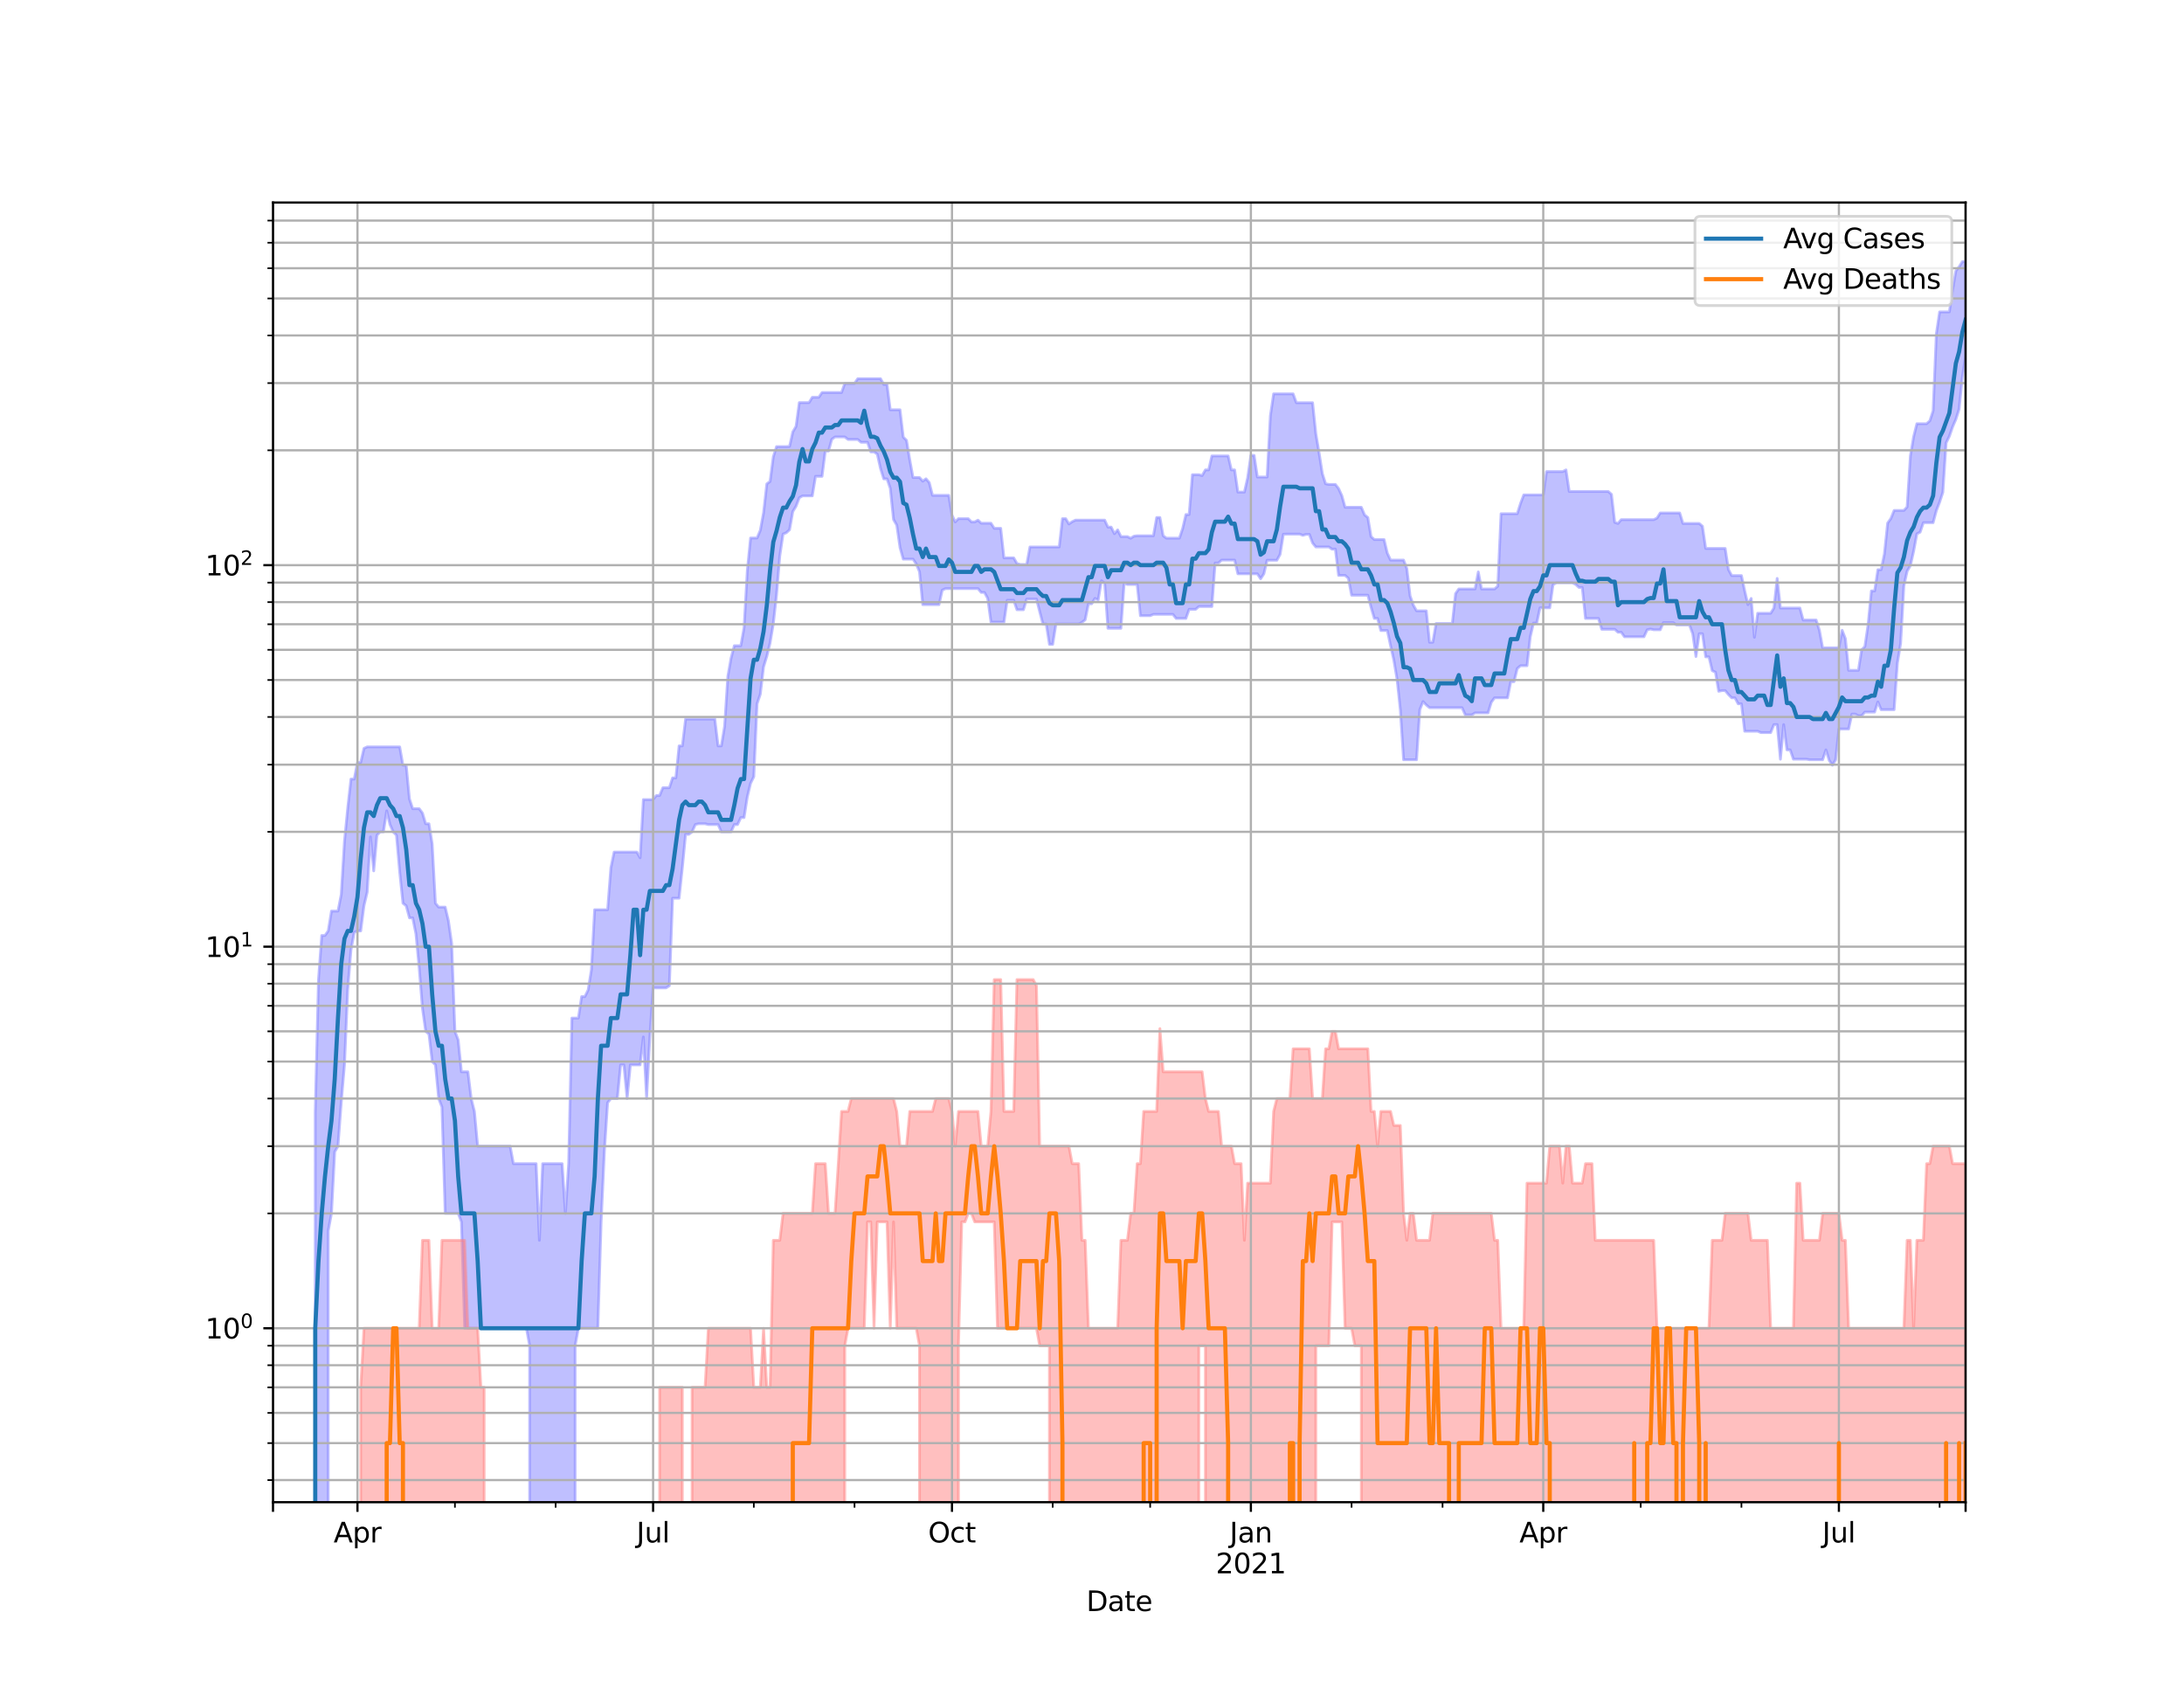<?xml version="1.0" encoding="utf-8" standalone="no"?>
<!DOCTYPE svg PUBLIC "-//W3C//DTD SVG 1.1//EN"
  "http://www.w3.org/Graphics/SVG/1.1/DTD/svg11.dtd">
<svg height="612pt" version="1.1" viewBox="0 0 792 612" width="792pt" xmlns="http://www.w3.org/2000/svg" xmlns:xlink="http://www.w3.org/1999/xlink">
 <defs>
  <style type="text/css">*{stroke-linecap:butt;stroke-linejoin:round;}</style>
 </defs>
 <g id="figure_1">
  <g id="patch_1">
   <path d="M 0 612 
L 792 612 
L 792 0 
L 0 0 
z
" style="fill:#ffffff;"/>
  </g>
  <g id="axes_1">
   <g id="patch_2">
    <path d="M 99 544.68 
L 712.8 544.68 
L 712.8 73.44 
L 99 73.44 
z
" style="fill:#ffffff;"/>
   </g>
   <g id="PolyCollection_1">
    <path clip-path="url(#p68e2955192)" d="M 99 138828.573 
L 99 138828.573 
L 100.178 138828.573 
L 101.356 138828.573 
L 102.534 138828.573 
L 103.712 138828.573 
L 104.891 138828.573 
L 106.069 138828.573 
L 107.247 138828.573 
L 108.425 138828.573 
L 109.603 138828.573 
L 110.781 138828.573 
L 111.959 138828.573 
L 113.137 138828.573 
L 114.316 403.004 
L 115.494 355.19 
L 116.672 339.201 
L 117.85 339.201 
L 119.028 337.54 
L 120.206 330.342 
L 121.384 330.342 
L 122.562 330.342 
L 123.74 324.352 
L 124.919 305.019 
L 126.097 292.962 
L 127.275 282.486 
L 128.453 282.486 
L 129.631 276.462 
L 130.809 276.462 
L 131.987 271.35 
L 133.165 270.808 
L 134.344 270.808 
L 135.522 270.808 
L 136.7 270.808 
L 137.878 270.808 
L 139.056 270.808 
L 140.234 270.808 
L 141.412 270.808 
L 142.59 270.808 
L 143.769 270.808 
L 144.947 270.808 
L 146.125 277.459 
L 147.303 277.459 
L 148.481 289.672 
L 149.659 293.223 
L 150.837 293.223 
L 152.015 293.223 
L 153.193 294.811 
L 154.372 298.688 
L 155.55 298.688 
L 156.728 305.98 
L 157.906 327.503 
L 159.084 328.906 
L 160.262 328.906 
L 161.44 328.906 
L 162.618 333.833 
L 163.797 342.077 
L 164.975 373.959 
L 166.153 377.04 
L 167.331 388.631 
L 168.509 388.631 
L 169.687 388.631 
L 170.865 398.32 
L 172.043 403.004 
L 173.221 415.605 
L 174.4 415.605 
L 175.578 415.605 
L 176.756 415.605 
L 177.934 415.605 
L 179.112 415.605 
L 180.29 415.605 
L 181.468 415.605 
L 182.646 415.605 
L 183.825 415.605 
L 185.003 415.605 
L 186.181 421.936 
L 187.359 421.936 
L 188.537 421.936 
L 189.715 421.936 
L 190.893 421.936 
L 192.071 421.936 
L 193.25 421.936 
L 194.428 421.936 
L 195.606 449.732 
L 196.784 421.936 
L 197.962 421.936 
L 199.14 421.936 
L 200.318 421.936 
L 201.496 421.936 
L 202.674 421.936 
L 203.853 421.936 
L 205.031 439.967 
L 206.209 421.936 
L 207.387 369.149 
L 208.565 369.149 
L 209.743 369.149 
L 210.921 361.358 
L 212.099 361.358 
L 213.278 358.97 
L 214.456 351.634 
L 215.634 329.859 
L 216.812 329.859 
L 217.99 329.859 
L 219.168 329.859 
L 220.346 329.859 
L 221.524 314.653 
L 222.702 308.96 
L 223.881 308.96 
L 225.059 308.96 
L 226.237 308.96 
L 227.415 308.96 
L 228.593 308.96 
L 229.771 308.96 
L 230.949 308.96 
L 232.127 311.032 
L 233.306 289.919 
L 234.484 289.919 
L 235.662 289.919 
L 236.84 289.919 
L 238.018 288.453 
L 239.196 288.453 
L 240.374 285.626 
L 241.552 285.626 
L 242.731 285.626 
L 243.909 282.051 
L 245.087 282.051 
L 246.265 270.449 
L 247.443 270.449 
L 248.621 260.729 
L 249.799 260.729 
L 250.977 260.729 
L 252.155 260.729 
L 253.334 260.729 
L 254.512 260.729 
L 255.69 260.729 
L 256.868 260.729 
L 258.046 260.729 
L 259.224 260.729 
L 260.402 270.449 
L 261.58 270.449 
L 262.759 263.372 
L 263.937 245.259 
L 265.115 238.588 
L 266.293 234.128 
L 267.471 234.128 
L 268.649 234.128 
L 269.827 227.564 
L 271.005 206.812 
L 272.183 195.077 
L 273.362 195.077 
L 274.54 195.077 
L 275.718 192.286 
L 276.896 185.873 
L 278.074 175.454 
L 279.252 174.577 
L 280.43 165.632 
L 281.608 161.936 
L 282.787 161.936 
L 283.965 161.936 
L 285.143 161.936 
L 286.321 161.848 
L 287.499 156.598 
L 288.677 154.615 
L 289.855 145.981 
L 291.033 145.981 
L 292.212 145.981 
L 293.39 145.981 
L 294.568 144.052 
L 295.746 144.052 
L 296.924 144.052 
L 298.102 142.331 
L 299.28 142.331 
L 300.458 142.331 
L 301.636 142.331 
L 302.815 142.331 
L 303.993 142.331 
L 305.171 142.331 
L 306.349 139.032 
L 307.527 139.032 
L 308.705 139.032 
L 309.883 139.032 
L 311.061 137.31 
L 312.24 137.31 
L 313.418 137.31 
L 314.596 137.31 
L 315.774 137.31 
L 316.952 137.31 
L 318.13 137.31 
L 319.308 137.31 
L 320.486 139.394 
L 321.664 139.394 
L 322.843 148.582 
L 324.021 148.582 
L 325.199 148.582 
L 326.377 148.582 
L 327.555 158.482 
L 328.733 159.659 
L 329.911 166.704 
L 331.089 173.144 
L 332.268 173.144 
L 333.446 173.144 
L 334.624 174.468 
L 335.802 173.606 
L 336.98 174.977 
L 338.158 179.604 
L 339.336 179.604 
L 340.514 179.604 
L 341.693 179.604 
L 342.871 179.604 
L 344.049 179.604 
L 345.227 186.799 
L 346.405 189.248 
L 347.583 188.057 
L 348.761 188.057 
L 349.939 188.057 
L 351.117 188.057 
L 352.296 189.248 
L 353.474 189.248 
L 354.652 188.604 
L 355.83 189.713 
L 357.008 189.713 
L 358.186 189.713 
L 359.364 189.713 
L 360.542 191.56 
L 361.721 191.56 
L 362.899 191.56 
L 364.077 202.275 
L 365.255 202.275 
L 366.433 202.275 
L 367.611 202.275 
L 368.789 204.322 
L 369.967 204.68 
L 371.145 204.68 
L 372.324 204.68 
L 373.502 198.325 
L 374.68 198.325 
L 375.858 198.325 
L 377.036 198.325 
L 378.214 198.325 
L 379.392 198.325 
L 380.57 198.325 
L 381.749 198.325 
L 382.927 198.325 
L 384.105 198.325 
L 385.283 188.057 
L 386.461 188.057 
L 387.639 189.994 
L 388.817 189.156 
L 389.995 188.604 
L 391.174 188.604 
L 392.352 188.604 
L 393.53 188.604 
L 394.708 188.604 
L 395.886 188.604 
L 397.064 188.604 
L 398.242 188.604 
L 399.42 188.604 
L 400.598 188.604 
L 401.777 191.129 
L 402.955 191.129 
L 404.133 193.516 
L 405.311 192.14 
L 406.489 194.569 
L 407.667 194.569 
L 408.845 194.569 
L 410.023 195.179 
L 411.202 194.417 
L 412.38 194.266 
L 413.558 194.266 
L 414.736 194.266 
L 415.914 194.266 
L 417.092 194.266 
L 418.27 194.266 
L 419.448 187.65 
L 420.626 187.65 
L 421.805 194.266 
L 422.983 195.128 
L 424.161 195.128 
L 425.339 195.128 
L 426.517 195.128 
L 427.695 195.128 
L 428.873 191.657 
L 430.051 186.577 
L 431.23 186.577 
L 432.408 172.126 
L 433.586 172.126 
L 434.764 172.126 
L 435.942 172.44 
L 437.12 170.376 
L 438.298 170.376 
L 439.476 165.32 
L 440.655 165.32 
L 441.833 165.32 
L 443.011 165.32 
L 444.189 165.32 
L 445.367 165.32 
L 446.545 170.376 
L 447.723 170.376 
L 448.901 178.433 
L 450.079 178.433 
L 451.258 178.433 
L 452.436 173.286 
L 453.614 165.134 
L 454.792 165.134 
L 455.97 172.967 
L 457.148 172.967 
L 458.326 172.967 
L 459.504 172.967 
L 460.683 150.737 
L 461.861 142.8 
L 463.039 142.8 
L 464.217 142.8 
L 465.395 142.8 
L 466.573 142.8 
L 467.751 142.8 
L 468.929 142.8 
L 470.107 146.026 
L 471.286 146.026 
L 472.464 146.026 
L 473.642 146.026 
L 474.82 146.026 
L 475.998 146.026 
L 477.176 157.247 
L 478.354 164.211 
L 479.532 171.709 
L 480.711 175.417 
L 481.889 175.638 
L 483.067 175.638 
L 484.245 175.638 
L 485.423 177.132 
L 486.601 179.722 
L 487.779 183.936 
L 488.957 183.936 
L 490.136 183.936 
L 491.314 183.936 
L 492.492 183.936 
L 493.67 183.936 
L 494.848 186.71 
L 496.026 187.65 
L 497.204 194.569 
L 498.382 195.64 
L 499.56 195.64 
L 500.739 195.64 
L 501.917 195.64 
L 503.095 200.574 
L 504.273 203.085 
L 505.451 203.085 
L 506.629 203.085 
L 507.807 203.085 
L 508.985 203.085 
L 510.164 206.133 
L 511.342 216.042 
L 512.52 219.387 
L 513.698 221.488 
L 514.876 221.488 
L 516.054 221.488 
L 517.232 221.488 
L 518.41 232.871 
L 519.588 232.871 
L 520.767 226.093 
L 521.945 226.093 
L 523.123 226.093 
L 524.301 226.093 
L 525.479 226.093 
L 526.657 226.093 
L 527.835 215.252 
L 529.013 213.564 
L 530.192 213.564 
L 531.37 213.564 
L 532.548 213.564 
L 533.726 213.564 
L 534.904 213.564 
L 536.082 207.372 
L 537.26 213.564 
L 538.438 213.564 
L 539.617 213.564 
L 540.795 213.564 
L 541.973 213.564 
L 543.151 212.532 
L 544.329 186.268 
L 545.507 186.268 
L 546.685 186.268 
L 547.863 186.268 
L 549.041 186.268 
L 550.22 186.268 
L 551.398 182.553 
L 552.576 179.447 
L 553.754 179.447 
L 554.932 179.447 
L 556.11 179.447 
L 557.288 179.447 
L 558.466 179.447 
L 559.645 179.447 
L 560.823 170.988 
L 562.001 170.988 
L 563.179 170.988 
L 564.357 170.988 
L 565.535 170.988 
L 566.713 170.988 
L 567.891 170.376 
L 569.069 178.201 
L 570.248 178.201 
L 571.426 178.201 
L 572.604 178.201 
L 573.782 178.201 
L 574.96 178.201 
L 576.138 178.201 
L 577.316 178.201 
L 578.494 178.201 
L 579.673 178.201 
L 580.851 178.201 
L 582.029 178.201 
L 583.207 178.201 
L 584.385 179.25 
L 585.563 189.387 
L 586.741 189.806 
L 587.919 188.421 
L 589.098 188.421 
L 590.276 188.421 
L 591.454 188.421 
L 592.632 188.421 
L 593.81 188.421 
L 594.988 188.421 
L 596.166 188.421 
L 597.344 188.421 
L 598.522 188.421 
L 599.701 188.421 
L 600.879 187.875 
L 602.057 186.005 
L 603.235 186.005 
L 604.413 186.005 
L 605.591 186.005 
L 606.769 186.005 
L 607.947 186.005 
L 609.126 186.005 
L 610.304 189.806 
L 611.482 189.806 
L 612.66 189.806 
L 613.838 189.806 
L 615.016 189.806 
L 616.194 189.806 
L 617.372 190.796 
L 618.55 198.866 
L 619.729 198.866 
L 620.907 198.866 
L 622.085 198.866 
L 623.263 198.866 
L 624.441 198.866 
L 625.619 198.866 
L 626.797 206.502 
L 627.975 208.701 
L 629.154 208.701 
L 630.332 208.701 
L 631.51 208.701 
L 632.688 214.191 
L 633.866 219.235 
L 635.044 216.99 
L 636.222 231.08 
L 637.4 222.365 
L 638.579 222.365 
L 639.757 222.365 
L 640.935 222.365 
L 642.113 222.365 
L 643.291 220.467 
L 644.469 209.734 
L 645.647 220.467 
L 646.825 220.467 
L 648.003 220.467 
L 649.182 220.467 
L 650.36 220.467 
L 651.538 220.467 
L 652.716 220.467 
L 653.894 224.824 
L 655.072 224.824 
L 656.25 224.824 
L 657.428 224.824 
L 658.607 224.824 
L 659.785 228.535 
L 660.963 234.915 
L 662.141 234.915 
L 663.319 234.915 
L 664.497 234.915 
L 665.675 234.915 
L 666.853 234.915 
L 668.031 228.535 
L 669.21 231.546 
L 670.388 243.065 
L 671.566 243.065 
L 672.744 243.065 
L 673.922 243.065 
L 675.1 235.612 
L 676.278 234.422 
L 677.456 226.35 
L 678.635 214.262 
L 679.813 214.262 
L 680.991 206.564 
L 682.169 206.564 
L 683.347 200.854 
L 684.525 189.666 
L 685.703 188.011 
L 686.881 185.091 
L 688.06 185.091 
L 689.238 185.091 
L 690.416 185.091 
L 691.594 183.809 
L 692.772 165.289 
L 693.95 158.344 
L 695.128 153.635 
L 696.306 153.635 
L 697.484 153.635 
L 698.663 153.635 
L 699.841 152.569 
L 701.019 148.936 
L 702.197 120.939 
L 703.375 113.098 
L 704.553 113.098 
L 705.731 113.098 
L 706.909 113.098 
L 708.088 105.116 
L 709.266 98.224 
L 710.444 96.776 
L 711.622 94.86 
L 712.8 94.86 
L 712.8 129.239 
L 712.8 129.239 
L 711.622 136.709 
L 710.444 148.37 
L 709.266 152.069 
L 708.088 154.797 
L 706.909 158.178 
L 705.731 160.599 
L 704.553 178.51 
L 703.375 182.1 
L 702.197 185.134 
L 701.019 189.527 
L 699.841 189.527 
L 698.663 189.527 
L 697.484 189.527 
L 696.306 192.972 
L 695.128 193.566 
L 693.95 199.907 
L 692.772 205.1 
L 691.594 207.122 
L 690.416 212.464 
L 689.238 233.255 
L 688.06 240.513 
L 686.881 257.329 
L 685.703 257.329 
L 684.525 257.329 
L 683.347 257.329 
L 682.169 257.329 
L 680.991 254.52 
L 679.813 258.197 
L 678.635 258.197 
L 677.456 258.197 
L 676.278 258.197 
L 675.1 259.524 
L 673.922 259.524 
L 672.744 258.931 
L 671.566 258.931 
L 670.388 264.334 
L 669.21 264.334 
L 668.031 264.334 
L 666.853 264.334 
L 665.675 275.482 
L 664.497 277.459 
L 663.319 275.677 
L 662.141 271.897 
L 660.963 275.482 
L 659.785 275.482 
L 658.607 275.482 
L 657.428 275.482 
L 656.25 275.482 
L 655.072 275.288 
L 653.894 275.288 
L 652.716 275.288 
L 651.538 275.288 
L 650.36 275.288 
L 649.182 271.897 
L 648.003 271.897 
L 646.825 262.74 
L 645.647 275.288 
L 644.469 262.74 
L 643.291 262.74 
L 642.113 265.64 
L 640.935 265.64 
L 639.757 265.64 
L 638.579 265.64 
L 637.4 265.147 
L 636.222 265.147 
L 635.044 265.147 
L 633.866 265.147 
L 632.688 265.147 
L 631.51 255.21 
L 630.332 255.21 
L 629.154 253.03 
L 627.975 253.03 
L 626.797 251.838 
L 625.619 250.412 
L 624.441 250.412 
L 623.263 250.668 
L 622.085 243.749 
L 620.907 243.179 
L 619.729 238.169 
L 618.55 238.169 
L 617.372 229.794 
L 616.194 229.794 
L 615.016 238.064 
L 613.838 229.794 
L 612.66 226.608 
L 611.482 226.608 
L 610.304 226.608 
L 609.126 226.608 
L 607.947 226.608 
L 606.769 225.752 
L 605.591 225.752 
L 604.413 225.752 
L 603.235 225.752 
L 602.057 228.357 
L 600.879 228.357 
L 599.701 228.357 
L 598.522 228.091 
L 597.344 228.357 
L 596.166 230.895 
L 594.988 230.895 
L 593.81 230.895 
L 592.632 230.895 
L 591.454 230.895 
L 590.276 230.895 
L 589.098 230.895 
L 587.919 229.251 
L 586.741 229.251 
L 585.563 228.18 
L 584.385 228.18 
L 583.207 228.18 
L 582.029 228.18 
L 580.851 228.18 
L 579.673 224.241 
L 578.494 224.241 
L 577.316 224.241 
L 576.138 224.241 
L 574.96 224.241 
L 573.782 213.011 
L 572.604 213.011 
L 571.426 211.921 
L 570.248 211.317 
L 569.069 211.317 
L 567.891 211.317 
L 566.713 211.317 
L 565.535 211.317 
L 564.357 211.317 
L 563.179 212.056 
L 562.001 220.39 
L 560.823 220.39 
L 559.645 220.39 
L 558.466 220.39 
L 557.288 225.922 
L 556.11 225.922 
L 554.932 230.895 
L 553.754 241.388 
L 552.576 241.388 
L 551.398 241.388 
L 550.22 242.389 
L 549.041 247.17 
L 547.863 247.17 
L 546.685 253.03 
L 545.507 253.03 
L 544.329 253.03 
L 543.151 253.03 
L 541.973 253.03 
L 540.795 254.658 
L 539.617 258.49 
L 538.438 258.49 
L 537.26 258.49 
L 536.082 258.49 
L 534.904 258.49 
L 533.726 259.227 
L 532.548 259.227 
L 531.37 259.227 
L 530.192 256.614 
L 529.013 256.614 
L 527.835 256.614 
L 526.657 256.614 
L 525.479 256.614 
L 524.301 256.614 
L 523.123 256.614 
L 521.945 256.614 
L 520.767 256.614 
L 519.588 256.614 
L 518.41 256.614 
L 517.232 255.628 
L 516.054 254.383 
L 514.876 257.329 
L 513.698 275.482 
L 512.52 275.482 
L 511.342 275.482 
L 510.164 275.482 
L 508.985 275.482 
L 507.807 257.329 
L 506.629 246.326 
L 505.451 239.329 
L 504.273 234.128 
L 503.095 228.624 
L 501.917 228.624 
L 500.739 228.624 
L 499.56 224.241 
L 498.382 224.241 
L 497.204 220.234 
L 496.026 215.826 
L 494.848 215.826 
L 493.67 215.826 
L 492.492 215.826 
L 491.314 215.826 
L 490.136 215.826 
L 488.957 209.669 
L 487.779 208.637 
L 486.601 208.637 
L 485.423 208.637 
L 484.245 199.084 
L 483.067 199.138 
L 481.889 198.325 
L 480.711 198.325 
L 479.532 198.325 
L 478.354 198.325 
L 477.176 198.325 
L 475.998 196.889 
L 474.82 193.765 
L 473.642 193.765 
L 472.464 194.115 
L 471.286 193.665 
L 470.107 193.665 
L 468.929 193.665 
L 467.751 193.665 
L 466.573 193.665 
L 465.395 193.715 
L 464.217 201.023 
L 463.039 203.144 
L 461.861 203.144 
L 460.683 203.144 
L 459.504 203.144 
L 458.326 208.065 
L 457.148 209.864 
L 455.97 208.065 
L 454.792 208.065 
L 453.614 208.065 
L 452.436 208.065 
L 451.258 208.065 
L 450.079 208.065 
L 448.901 208.065 
L 447.723 203.085 
L 446.545 203.085 
L 445.367 203.085 
L 444.189 203.085 
L 443.011 203.085 
L 441.833 204.143 
L 440.655 204.143 
L 439.476 219.925 
L 438.298 219.925 
L 437.12 219.925 
L 435.942 219.925 
L 434.764 219.925 
L 433.586 220.936 
L 432.408 220.936 
L 431.23 220.936 
L 430.051 224.241 
L 428.873 224.241 
L 427.695 224.241 
L 426.517 224.241 
L 425.339 222.768 
L 424.161 222.768 
L 422.983 222.768 
L 421.805 222.768 
L 420.626 222.768 
L 419.448 222.768 
L 418.27 222.768 
L 417.092 223.255 
L 415.914 223.255 
L 414.736 223.255 
L 413.558 223.255 
L 412.38 211.921 
L 411.202 211.921 
L 410.023 211.921 
L 408.845 211.921 
L 407.667 211.451 
L 406.489 227.827 
L 405.311 227.827 
L 404.133 227.827 
L 402.955 227.827 
L 401.777 227.827 
L 400.598 211.451 
L 399.42 210.586 
L 398.242 217.58 
L 397.064 216.99 
L 395.886 218.931 
L 394.708 218.931 
L 393.53 224.741 
L 392.352 225.667 
L 391.174 226.264 
L 389.995 226.264 
L 388.817 226.264 
L 387.639 226.264 
L 386.461 226.264 
L 385.283 226.264 
L 384.105 226.264 
L 382.927 226.264 
L 381.749 233.641 
L 380.57 233.641 
L 379.392 226.264 
L 378.214 226.264 
L 377.036 221.805 
L 375.858 217.211 
L 374.68 217.211 
L 373.502 217.211 
L 372.324 217.211 
L 371.145 221.093 
L 369.967 221.093 
L 368.789 221.093 
L 367.611 217.655 
L 366.433 217.655 
L 365.255 217.655 
L 364.077 225.582 
L 362.899 225.582 
L 361.721 225.582 
L 360.542 225.582 
L 359.364 225.582 
L 358.186 216.99 
L 357.008 214.826 
L 355.83 214.826 
L 354.652 213.425 
L 353.474 213.425 
L 352.296 213.425 
L 351.117 213.425 
L 349.939 213.425 
L 348.761 213.425 
L 347.583 213.425 
L 346.405 213.425 
L 345.227 213.425 
L 344.049 213.425 
L 342.871 213.425 
L 341.693 213.981 
L 340.514 219.235 
L 339.336 219.235 
L 338.158 219.235 
L 336.98 219.235 
L 335.802 219.235 
L 334.624 219.235 
L 333.446 207.31 
L 332.268 204.5 
L 331.089 202.737 
L 329.911 202.737 
L 328.733 202.737 
L 327.555 202.737 
L 326.377 198.541 
L 325.199 190.417 
L 324.021 188.375 
L 322.843 177.057 
L 321.664 173.641 
L 320.486 173.641 
L 319.308 169.904 
L 318.13 164.671 
L 316.952 163.846 
L 315.774 163.846 
L 314.596 160.37 
L 313.418 160.37 
L 312.24 160.37 
L 311.061 159.348 
L 309.883 159.348 
L 308.705 159.348 
L 307.527 159.348 
L 306.349 158.427 
L 305.171 158.427 
L 303.993 158.427 
L 302.815 158.427 
L 301.636 159.292 
L 300.458 163.544 
L 299.28 163.544 
L 298.102 172.72 
L 296.924 172.72 
L 295.746 172.72 
L 294.568 179.802 
L 293.39 179.802 
L 292.212 179.802 
L 291.033 179.802 
L 289.855 180.478 
L 288.677 183.555 
L 287.499 185.481 
L 286.321 192.092 
L 285.143 193.169 
L 283.965 193.665 
L 282.787 201.532 
L 281.608 215.61 
L 280.43 226.178 
L 279.252 233.159 
L 278.074 237.96 
L 276.896 241.831 
L 275.718 251.707 
L 274.54 255.21 
L 273.362 281.618 
L 272.183 284.035 
L 271.005 288.938 
L 269.827 296.442 
L 268.649 296.442 
L 267.471 298.975 
L 266.293 298.975 
L 265.115 301.62 
L 263.937 301.62 
L 262.759 301.62 
L 261.58 301.62 
L 260.402 298.975 
L 259.224 298.975 
L 258.046 298.975 
L 256.868 298.975 
L 255.69 298.688 
L 254.512 298.688 
L 253.334 298.688 
L 252.155 298.975 
L 250.977 301.62 
L 249.799 302.528 
L 248.621 302.528 
L 247.443 314.653 
L 246.265 325.682 
L 245.087 325.682 
L 243.909 325.682 
L 242.731 357.429 
L 241.552 358.195 
L 240.374 358.195 
L 239.196 358.195 
L 238.018 358.195 
L 236.84 358.195 
L 235.662 375.995 
L 234.484 398.32 
L 233.306 375.995 
L 232.127 386.127 
L 230.949 386.127 
L 229.771 386.127 
L 228.593 386.127 
L 227.415 398.32 
L 226.237 386.127 
L 225.059 386.127 
L 223.881 398.32 
L 222.702 398.32 
L 221.524 398.32 
L 220.346 399.841 
L 219.168 417.642 
L 217.99 443.049 
L 216.812 481.613 
L 215.634 481.613 
L 214.456 481.613 
L 213.278 481.613 
L 212.099 481.613 
L 210.921 481.613 
L 209.743 481.613 
L 208.565 487.944 
L 207.387 138828.573 
L 206.209 138828.573 
L 205.031 138828.573 
L 203.853 138828.573 
L 202.674 138828.573 
L 201.496 138828.573 
L 200.318 138828.573 
L 199.14 138828.573 
L 197.962 138828.573 
L 196.784 138828.573 
L 195.606 138828.573 
L 194.428 138828.573 
L 193.25 138828.573 
L 192.071 487.944 
L 190.893 481.613 
L 189.715 481.613 
L 188.537 481.613 
L 187.359 481.613 
L 186.181 481.613 
L 185.003 481.613 
L 183.825 481.613 
L 182.646 481.613 
L 181.468 481.613 
L 180.29 481.613 
L 179.112 481.613 
L 177.934 481.613 
L 176.756 481.613 
L 175.578 481.613 
L 174.4 481.613 
L 173.221 481.613 
L 172.043 481.613 
L 170.865 481.613 
L 169.687 481.613 
L 168.509 481.613 
L 167.331 443.049 
L 166.153 439.967 
L 164.975 439.967 
L 163.797 439.967 
L 162.618 439.967 
L 161.44 439.967 
L 160.262 401.402 
L 159.084 398.32 
L 157.906 386.127 
L 156.728 384.913 
L 155.55 374.968 
L 154.372 373.959 
L 153.193 365.561 
L 152.015 350.947 
L 150.837 338.642 
L 149.659 332.815 
L 148.481 332.815 
L 147.303 328.434 
L 146.125 327.503 
L 144.947 316.164 
L 143.769 302.834 
L 142.59 301.62 
L 141.412 298.975 
L 140.234 294.011 
L 139.056 301.62 
L 137.878 301.62 
L 136.7 302.834 
L 135.522 315.783 
L 134.344 303.45 
L 133.165 323.481 
L 131.987 328.434 
L 130.809 337.54 
L 129.631 337.54 
L 128.453 338.089 
L 127.275 344.48 
L 126.097 358.97 
L 124.919 386.127 
L 123.74 399.841 
L 122.562 415.605 
L 121.384 417.642 
L 120.206 439.967 
L 119.028 446.297 
L 117.85 138828.573 
L 116.672 138828.573 
L 115.494 138828.573 
L 114.316 138828.573 
L 113.137 138828.573 
L 111.959 138828.573 
L 110.781 138828.573 
L 109.603 138828.573 
L 108.425 138828.573 
L 107.247 138828.573 
L 106.069 138828.573 
L 104.891 138828.573 
L 103.712 138828.573 
L 102.534 138828.573 
L 101.356 138828.573 
L 100.178 138828.573 
L 99 138828.573 
z
" style="fill:#8080ff;fill-opacity:0.5;stroke:#8080ff;stroke-opacity:0.5;"/>
   </g>
   <g id="PolyCollection_2">
    <path clip-path="url(#p68e2955192)" d="M 99 138828.573 
L 99 138828.573 
L 100.178 138828.573 
L 101.356 138828.573 
L 102.534 138828.573 
L 103.712 138828.573 
L 104.891 138828.573 
L 106.069 138828.573 
L 107.247 138828.573 
L 108.425 138828.573 
L 109.603 138828.573 
L 110.781 138828.573 
L 111.959 138828.573 
L 113.137 138828.573 
L 114.316 138828.573 
L 115.494 138828.573 
L 116.672 138828.573 
L 117.85 138828.573 
L 119.028 138828.573 
L 120.206 138828.573 
L 121.384 138828.573 
L 122.562 138828.573 
L 123.74 138828.573 
L 124.919 138828.573 
L 126.097 138828.573 
L 127.275 138828.573 
L 128.453 138828.573 
L 129.631 138828.573 
L 130.809 503.044 
L 131.987 481.613 
L 133.165 481.613 
L 134.344 481.613 
L 135.522 481.613 
L 136.7 481.613 
L 137.878 481.613 
L 139.056 481.613 
L 140.234 481.613 
L 141.412 481.613 
L 142.59 481.613 
L 143.769 481.613 
L 144.947 481.613 
L 146.125 481.613 
L 147.303 481.613 
L 148.481 481.613 
L 149.659 481.613 
L 150.837 481.613 
L 152.015 481.613 
L 153.193 449.732 
L 154.372 449.732 
L 155.55 449.732 
L 156.728 481.613 
L 157.906 481.613 
L 159.084 481.613 
L 160.262 449.732 
L 161.44 449.732 
L 162.618 449.732 
L 163.797 449.732 
L 164.975 449.732 
L 166.153 449.732 
L 167.331 449.732 
L 168.509 449.732 
L 169.687 481.613 
L 170.865 481.613 
L 172.043 481.613 
L 173.221 481.613 
L 174.4 503.044 
L 175.578 503.044 
L 176.756 138828.573 
L 177.934 138828.573 
L 179.112 138828.573 
L 180.29 138828.573 
L 181.468 138828.573 
L 182.646 138828.573 
L 183.825 138828.573 
L 185.003 138828.573 
L 186.181 138828.573 
L 187.359 138828.573 
L 188.537 138828.573 
L 189.715 138828.573 
L 190.893 138828.573 
L 192.071 138828.573 
L 193.25 138828.573 
L 194.428 138828.573 
L 195.606 138828.573 
L 196.784 138828.573 
L 197.962 138828.573 
L 199.14 138828.573 
L 200.318 138828.573 
L 201.496 138828.573 
L 202.674 138828.573 
L 203.853 138828.573 
L 205.031 138828.573 
L 206.209 138828.573 
L 207.387 138828.573 
L 208.565 138828.573 
L 209.743 138828.573 
L 210.921 138828.573 
L 212.099 138828.573 
L 213.278 138828.573 
L 214.456 138828.573 
L 215.634 138828.573 
L 216.812 138828.573 
L 217.99 138828.573 
L 219.168 138828.573 
L 220.346 138828.573 
L 221.524 138828.573 
L 222.702 138828.573 
L 223.881 138828.573 
L 225.059 138828.573 
L 226.237 138828.573 
L 227.415 138828.573 
L 228.593 138828.573 
L 229.771 138828.573 
L 230.949 138828.573 
L 232.127 138828.573 
L 233.306 138828.573 
L 234.484 138828.573 
L 235.662 138828.573 
L 236.84 138828.573 
L 238.018 138828.573 
L 239.196 503.044 
L 240.374 503.044 
L 241.552 503.044 
L 242.731 503.044 
L 243.909 503.044 
L 245.087 503.044 
L 246.265 503.044 
L 247.443 503.044 
L 248.621 138828.573 
L 249.799 138828.573 
L 250.977 503.044 
L 252.155 503.044 
L 253.334 503.044 
L 254.512 503.044 
L 255.69 503.044 
L 256.868 481.613 
L 258.046 481.613 
L 259.224 481.613 
L 260.402 481.613 
L 261.58 481.613 
L 262.759 481.613 
L 263.937 481.613 
L 265.115 481.613 
L 266.293 481.613 
L 267.471 481.613 
L 268.649 481.613 
L 269.827 481.613 
L 271.005 481.613 
L 272.183 481.613 
L 273.362 503.044 
L 274.54 503.044 
L 275.718 503.044 
L 276.896 481.613 
L 278.074 503.044 
L 279.252 503.044 
L 280.43 449.732 
L 281.608 449.732 
L 282.787 449.732 
L 283.965 439.967 
L 285.143 439.967 
L 286.321 439.967 
L 287.499 439.967 
L 288.677 439.967 
L 289.855 439.967 
L 291.033 439.967 
L 292.212 439.967 
L 293.39 439.967 
L 294.568 439.967 
L 295.746 421.936 
L 296.924 421.936 
L 298.102 421.936 
L 299.28 421.936 
L 300.458 439.967 
L 301.636 439.967 
L 302.815 439.967 
L 303.993 421.936 
L 305.171 403.004 
L 306.349 403.004 
L 307.527 403.004 
L 308.705 398.32 
L 309.883 398.32 
L 311.061 398.32 
L 312.24 398.32 
L 313.418 398.32 
L 314.596 398.32 
L 315.774 398.32 
L 316.952 398.32 
L 318.13 398.32 
L 319.308 398.32 
L 320.486 398.32 
L 321.664 398.32 
L 322.843 398.32 
L 324.021 398.32 
L 325.199 403.004 
L 326.377 415.605 
L 327.555 415.605 
L 328.733 415.605 
L 329.911 403.004 
L 331.089 403.004 
L 332.268 403.004 
L 333.446 403.004 
L 334.624 403.004 
L 335.802 403.004 
L 336.98 403.004 
L 338.158 403.004 
L 339.336 398.32 
L 340.514 398.32 
L 341.693 398.32 
L 342.871 398.32 
L 344.049 398.32 
L 345.227 403.004 
L 346.405 415.605 
L 347.583 403.004 
L 348.761 403.004 
L 349.939 403.004 
L 351.117 403.004 
L 352.296 403.004 
L 353.474 403.004 
L 354.652 403.004 
L 355.83 415.605 
L 357.008 415.605 
L 358.186 415.605 
L 359.364 403.004 
L 360.542 355.19 
L 361.721 355.19 
L 362.899 355.19 
L 364.077 403.004 
L 365.255 403.004 
L 366.433 403.004 
L 367.611 403.004 
L 368.789 355.19 
L 369.967 355.19 
L 371.145 355.19 
L 372.324 355.19 
L 373.502 355.19 
L 374.68 355.19 
L 375.858 357.429 
L 377.036 415.605 
L 378.214 415.605 
L 379.392 415.605 
L 380.57 415.605 
L 381.749 415.605 
L 382.927 415.605 
L 384.105 415.605 
L 385.283 415.605 
L 386.461 415.605 
L 387.639 415.605 
L 388.817 421.936 
L 389.995 421.936 
L 391.174 421.936 
L 392.352 449.732 
L 393.53 449.732 
L 394.708 481.613 
L 395.886 481.613 
L 397.064 481.613 
L 398.242 481.613 
L 399.42 481.613 
L 400.598 481.613 
L 401.777 481.613 
L 402.955 481.613 
L 404.133 481.613 
L 405.311 481.613 
L 406.489 449.732 
L 407.667 449.732 
L 408.845 449.732 
L 410.023 439.967 
L 411.202 439.967 
L 412.38 421.936 
L 413.558 421.936 
L 414.736 403.004 
L 415.914 403.004 
L 417.092 403.004 
L 418.27 403.004 
L 419.448 403.004 
L 420.626 372.965 
L 421.805 388.631 
L 422.983 388.631 
L 424.161 388.631 
L 425.339 388.631 
L 426.517 388.631 
L 427.695 388.631 
L 428.873 388.631 
L 430.051 388.631 
L 431.23 388.631 
L 432.408 388.631 
L 433.586 388.631 
L 434.764 388.631 
L 435.942 388.631 
L 437.12 398.32 
L 438.298 403.004 
L 439.476 403.004 
L 440.655 403.004 
L 441.833 403.004 
L 443.011 415.605 
L 444.189 415.605 
L 445.367 415.605 
L 446.545 415.605 
L 447.723 421.936 
L 448.901 421.936 
L 450.079 421.936 
L 451.258 449.732 
L 452.436 429.012 
L 453.614 429.012 
L 454.792 429.012 
L 455.97 429.012 
L 457.148 429.012 
L 458.326 429.012 
L 459.504 429.012 
L 460.683 429.012 
L 461.861 403.004 
L 463.039 398.32 
L 464.217 398.32 
L 465.395 398.32 
L 466.573 398.32 
L 467.751 398.32 
L 468.929 380.289 
L 470.107 380.289 
L 471.286 380.289 
L 472.464 380.289 
L 473.642 380.289 
L 474.82 380.289 
L 475.998 398.32 
L 477.176 398.32 
L 478.354 398.32 
L 479.532 398.32 
L 480.711 380.289 
L 481.889 380.289 
L 483.067 373.959 
L 484.245 373.959 
L 485.423 380.289 
L 486.601 380.289 
L 487.779 380.289 
L 488.957 380.289 
L 490.136 380.289 
L 491.314 380.289 
L 492.492 380.289 
L 493.67 380.289 
L 494.848 380.289 
L 496.026 380.289 
L 497.204 403.004 
L 498.382 403.004 
L 499.56 415.605 
L 500.739 403.004 
L 501.917 403.004 
L 503.095 403.004 
L 504.273 403.004 
L 505.451 408.085 
L 506.629 408.085 
L 507.807 408.085 
L 508.985 439.967 
L 510.164 449.732 
L 511.342 439.967 
L 512.52 439.967 
L 513.698 449.732 
L 514.876 449.732 
L 516.054 449.732 
L 517.232 449.732 
L 518.41 449.732 
L 519.588 439.967 
L 520.767 439.967 
L 521.945 439.967 
L 523.123 439.967 
L 524.301 439.967 
L 525.479 439.967 
L 526.657 439.967 
L 527.835 439.967 
L 529.013 439.967 
L 530.192 439.967 
L 531.37 439.967 
L 532.548 439.967 
L 533.726 439.967 
L 534.904 439.967 
L 536.082 439.967 
L 537.26 439.967 
L 538.438 439.967 
L 539.617 439.967 
L 540.795 439.967 
L 541.973 449.732 
L 543.151 449.732 
L 544.329 481.613 
L 545.507 481.613 
L 546.685 481.613 
L 547.863 481.613 
L 549.041 481.613 
L 550.22 481.613 
L 551.398 481.613 
L 552.576 481.613 
L 553.754 429.012 
L 554.932 429.012 
L 556.11 429.012 
L 557.288 429.012 
L 558.466 429.012 
L 559.645 429.012 
L 560.823 429.012 
L 562.001 415.605 
L 563.179 415.605 
L 564.357 415.605 
L 565.535 415.605 
L 566.713 429.012 
L 567.891 415.605 
L 569.069 415.605 
L 570.248 429.012 
L 571.426 429.012 
L 572.604 429.012 
L 573.782 429.012 
L 574.96 421.936 
L 576.138 421.936 
L 577.316 421.936 
L 578.494 449.732 
L 579.673 449.732 
L 580.851 449.732 
L 582.029 449.732 
L 583.207 449.732 
L 584.385 449.732 
L 585.563 449.732 
L 586.741 449.732 
L 587.919 449.732 
L 589.098 449.732 
L 590.276 449.732 
L 591.454 449.732 
L 592.632 449.732 
L 593.81 449.732 
L 594.988 449.732 
L 596.166 449.732 
L 597.344 449.732 
L 598.522 449.732 
L 599.701 449.732 
L 600.879 481.613 
L 602.057 481.613 
L 603.235 481.613 
L 604.413 481.613 
L 605.591 481.613 
L 606.769 481.613 
L 607.947 481.613 
L 609.126 481.613 
L 610.304 481.613 
L 611.482 481.613 
L 612.66 481.613 
L 613.838 481.613 
L 615.016 481.613 
L 616.194 481.613 
L 617.372 481.613 
L 618.55 481.613 
L 619.729 481.613 
L 620.907 449.732 
L 622.085 449.732 
L 623.263 449.732 
L 624.441 449.732 
L 625.619 439.967 
L 626.797 439.967 
L 627.975 439.967 
L 629.154 439.967 
L 630.332 439.967 
L 631.51 439.967 
L 632.688 439.967 
L 633.866 439.967 
L 635.044 449.732 
L 636.222 449.732 
L 637.4 449.732 
L 638.579 449.732 
L 639.757 449.732 
L 640.935 449.732 
L 642.113 481.613 
L 643.291 481.613 
L 644.469 481.613 
L 645.647 481.613 
L 646.825 481.613 
L 648.003 481.613 
L 649.182 481.613 
L 650.36 481.613 
L 651.538 429.012 
L 652.716 429.012 
L 653.894 449.732 
L 655.072 449.732 
L 656.25 449.732 
L 657.428 449.732 
L 658.607 449.732 
L 659.785 449.732 
L 660.963 439.967 
L 662.141 439.967 
L 663.319 439.967 
L 664.497 439.967 
L 665.675 439.967 
L 666.853 439.967 
L 668.031 449.732 
L 669.21 449.732 
L 670.388 481.613 
L 671.566 481.613 
L 672.744 481.613 
L 673.922 481.613 
L 675.1 481.613 
L 676.278 481.613 
L 677.456 481.613 
L 678.635 481.613 
L 679.813 481.613 
L 680.991 481.613 
L 682.169 481.613 
L 683.347 481.613 
L 684.525 481.613 
L 685.703 481.613 
L 686.881 481.613 
L 688.06 481.613 
L 689.238 481.613 
L 690.416 481.613 
L 691.594 449.732 
L 692.772 449.732 
L 693.95 481.613 
L 695.128 449.732 
L 696.306 449.732 
L 697.484 449.732 
L 698.663 421.936 
L 699.841 421.936 
L 701.019 415.605 
L 702.197 415.605 
L 703.375 415.605 
L 704.553 415.605 
L 705.731 415.605 
L 706.909 415.605 
L 708.088 421.936 
L 709.266 421.936 
L 710.444 421.936 
L 711.622 421.936 
L 712.8 421.936 
L 712.8 138828.573 
L 712.8 138828.573 
L 711.622 138828.573 
L 710.444 138828.573 
L 709.266 138828.573 
L 708.088 138828.573 
L 706.909 138828.573 
L 705.731 138828.573 
L 704.553 138828.573 
L 703.375 138828.573 
L 702.197 138828.573 
L 701.019 138828.573 
L 699.841 138828.573 
L 698.663 138828.573 
L 697.484 138828.573 
L 696.306 138828.573 
L 695.128 138828.573 
L 693.95 138828.573 
L 692.772 138828.573 
L 691.594 138828.573 
L 690.416 138828.573 
L 689.238 138828.573 
L 688.06 138828.573 
L 686.881 138828.573 
L 685.703 138828.573 
L 684.525 138828.573 
L 683.347 138828.573 
L 682.169 138828.573 
L 680.991 138828.573 
L 679.813 138828.573 
L 678.635 138828.573 
L 677.456 138828.573 
L 676.278 138828.573 
L 675.1 138828.573 
L 673.922 138828.573 
L 672.744 138828.573 
L 671.566 138828.573 
L 670.388 138828.573 
L 669.21 138828.573 
L 668.031 138828.573 
L 666.853 138828.573 
L 665.675 138828.573 
L 664.497 138828.573 
L 663.319 138828.573 
L 662.141 138828.573 
L 660.963 138828.573 
L 659.785 138828.573 
L 658.607 138828.573 
L 657.428 138828.573 
L 656.25 138828.573 
L 655.072 138828.573 
L 653.894 138828.573 
L 652.716 138828.573 
L 651.538 138828.573 
L 650.36 138828.573 
L 649.182 138828.573 
L 648.003 138828.573 
L 646.825 138828.573 
L 645.647 138828.573 
L 644.469 138828.573 
L 643.291 138828.573 
L 642.113 138828.573 
L 640.935 138828.573 
L 639.757 138828.573 
L 638.579 138828.573 
L 637.4 138828.573 
L 636.222 138828.573 
L 635.044 138828.573 
L 633.866 138828.573 
L 632.688 138828.573 
L 631.51 138828.573 
L 630.332 138828.573 
L 629.154 138828.573 
L 627.975 138828.573 
L 626.797 138828.573 
L 625.619 138828.573 
L 624.441 138828.573 
L 623.263 138828.573 
L 622.085 138828.573 
L 620.907 138828.573 
L 619.729 138828.573 
L 618.55 138828.573 
L 617.372 138828.573 
L 616.194 138828.573 
L 615.016 138828.573 
L 613.838 138828.573 
L 612.66 138828.573 
L 611.482 138828.573 
L 610.304 138828.573 
L 609.126 138828.573 
L 607.947 138828.573 
L 606.769 138828.573 
L 605.591 138828.573 
L 604.413 138828.573 
L 603.235 138828.573 
L 602.057 138828.573 
L 600.879 138828.573 
L 599.701 138828.573 
L 598.522 138828.573 
L 597.344 138828.573 
L 596.166 138828.573 
L 594.988 138828.573 
L 593.81 138828.573 
L 592.632 138828.573 
L 591.454 138828.573 
L 590.276 138828.573 
L 589.098 138828.573 
L 587.919 138828.573 
L 586.741 138828.573 
L 585.563 138828.573 
L 584.385 138828.573 
L 583.207 138828.573 
L 582.029 138828.573 
L 580.851 138828.573 
L 579.673 138828.573 
L 578.494 138828.573 
L 577.316 138828.573 
L 576.138 138828.573 
L 574.96 138828.573 
L 573.782 138828.573 
L 572.604 138828.573 
L 571.426 138828.573 
L 570.248 138828.573 
L 569.069 138828.573 
L 567.891 138828.573 
L 566.713 138828.573 
L 565.535 138828.573 
L 564.357 138828.573 
L 563.179 138828.573 
L 562.001 138828.573 
L 560.823 138828.573 
L 559.645 138828.573 
L 558.466 138828.573 
L 557.288 138828.573 
L 556.11 138828.573 
L 554.932 138828.573 
L 553.754 138828.573 
L 552.576 138828.573 
L 551.398 138828.573 
L 550.22 138828.573 
L 549.041 138828.573 
L 547.863 138828.573 
L 546.685 138828.573 
L 545.507 138828.573 
L 544.329 138828.573 
L 543.151 138828.573 
L 541.973 138828.573 
L 540.795 138828.573 
L 539.617 138828.573 
L 538.438 138828.573 
L 537.26 138828.573 
L 536.082 138828.573 
L 534.904 138828.573 
L 533.726 138828.573 
L 532.548 138828.573 
L 531.37 138828.573 
L 530.192 138828.573 
L 529.013 138828.573 
L 527.835 138828.573 
L 526.657 138828.573 
L 525.479 138828.573 
L 524.301 138828.573 
L 523.123 138828.573 
L 521.945 138828.573 
L 520.767 138828.573 
L 519.588 138828.573 
L 518.41 138828.573 
L 517.232 138828.573 
L 516.054 138828.573 
L 514.876 138828.573 
L 513.698 138828.573 
L 512.52 138828.573 
L 511.342 138828.573 
L 510.164 138828.573 
L 508.985 138828.573 
L 507.807 138828.573 
L 506.629 138828.573 
L 505.451 138828.573 
L 504.273 138828.573 
L 503.095 138828.573 
L 501.917 138828.573 
L 500.739 138828.573 
L 499.56 138828.573 
L 498.382 138828.573 
L 497.204 138828.573 
L 496.026 138828.573 
L 494.848 138828.573 
L 493.67 487.944 
L 492.492 487.944 
L 491.314 487.944 
L 490.136 481.613 
L 488.957 481.613 
L 487.779 481.613 
L 486.601 443.049 
L 485.423 443.049 
L 484.245 443.049 
L 483.067 443.049 
L 481.889 487.944 
L 480.711 487.944 
L 479.532 487.944 
L 478.354 487.944 
L 477.176 487.944 
L 475.998 138828.573 
L 474.82 138828.573 
L 473.642 138828.573 
L 472.464 138828.573 
L 471.286 138828.573 
L 470.107 138828.573 
L 468.929 138828.573 
L 467.751 138828.573 
L 466.573 138828.573 
L 465.395 138828.573 
L 464.217 138828.573 
L 463.039 138828.573 
L 461.861 138828.573 
L 460.683 138828.573 
L 459.504 138828.573 
L 458.326 138828.573 
L 457.148 138828.573 
L 455.97 138828.573 
L 454.792 138828.573 
L 453.614 138828.573 
L 452.436 138828.573 
L 451.258 138828.573 
L 450.079 138828.573 
L 448.901 138828.573 
L 447.723 138828.573 
L 446.545 138828.573 
L 445.367 138828.573 
L 444.189 138828.573 
L 443.011 138828.573 
L 441.833 138828.573 
L 440.655 138828.573 
L 439.476 138828.573 
L 438.298 138828.573 
L 437.12 487.944 
L 435.942 487.944 
L 434.764 487.944 
L 433.586 138828.573 
L 432.408 138828.573 
L 431.23 138828.573 
L 430.051 138828.573 
L 428.873 138828.573 
L 427.695 138828.573 
L 426.517 138828.573 
L 425.339 138828.573 
L 424.161 138828.573 
L 422.983 138828.573 
L 421.805 138828.573 
L 420.626 138828.573 
L 419.448 138828.573 
L 418.27 138828.573 
L 417.092 138828.573 
L 415.914 138828.573 
L 414.736 138828.573 
L 413.558 138828.573 
L 412.38 138828.573 
L 411.202 138828.573 
L 410.023 138828.573 
L 408.845 138828.573 
L 407.667 138828.573 
L 406.489 138828.573 
L 405.311 138828.573 
L 404.133 138828.573 
L 402.955 138828.573 
L 401.777 138828.573 
L 400.598 138828.573 
L 399.42 138828.573 
L 398.242 138828.573 
L 397.064 138828.573 
L 395.886 138828.573 
L 394.708 138828.573 
L 393.53 138828.573 
L 392.352 138828.573 
L 391.174 138828.573 
L 389.995 138828.573 
L 388.817 138828.573 
L 387.639 138828.573 
L 386.461 138828.573 
L 385.283 138828.573 
L 384.105 138828.573 
L 382.927 138828.573 
L 381.749 138828.573 
L 380.57 487.944 
L 379.392 487.944 
L 378.214 487.944 
L 377.036 487.944 
L 375.858 481.613 
L 374.68 481.613 
L 373.502 481.613 
L 372.324 481.613 
L 371.145 481.613 
L 369.967 481.613 
L 368.789 481.613 
L 367.611 481.613 
L 366.433 481.613 
L 365.255 481.613 
L 364.077 481.613 
L 362.899 481.613 
L 361.721 481.613 
L 360.542 443.049 
L 359.364 443.049 
L 358.186 443.049 
L 357.008 443.049 
L 355.83 443.049 
L 354.652 443.049 
L 353.474 443.049 
L 352.296 439.967 
L 351.117 439.967 
L 349.939 443.049 
L 348.761 443.049 
L 347.583 487.944 
L 346.405 138828.573 
L 345.227 138828.573 
L 344.049 138828.573 
L 342.871 138828.573 
L 341.693 138828.573 
L 340.514 138828.573 
L 339.336 138828.573 
L 338.158 138828.573 
L 336.98 138828.573 
L 335.802 138828.573 
L 334.624 138828.573 
L 333.446 487.944 
L 332.268 481.613 
L 331.089 481.613 
L 329.911 481.613 
L 328.733 481.613 
L 327.555 481.613 
L 326.377 481.613 
L 325.199 481.613 
L 324.021 443.049 
L 322.843 481.613 
L 321.664 443.049 
L 320.486 443.049 
L 319.308 443.049 
L 318.13 443.049 
L 316.952 481.613 
L 315.774 443.049 
L 314.596 443.049 
L 313.418 481.613 
L 312.24 481.613 
L 311.061 481.613 
L 309.883 481.613 
L 308.705 481.613 
L 307.527 481.613 
L 306.349 487.944 
L 305.171 138828.573 
L 303.993 138828.573 
L 302.815 138828.573 
L 301.636 138828.573 
L 300.458 138828.573 
L 299.28 138828.573 
L 298.102 138828.573 
L 296.924 138828.573 
L 295.746 138828.573 
L 294.568 138828.573 
L 293.39 138828.573 
L 292.212 138828.573 
L 291.033 138828.573 
L 289.855 138828.573 
L 288.677 138828.573 
L 287.499 138828.573 
L 286.321 138828.573 
L 285.143 138828.573 
L 283.965 138828.573 
L 282.787 138828.573 
L 281.608 138828.573 
L 280.43 138828.573 
L 279.252 138828.573 
L 278.074 138828.573 
L 276.896 138828.573 
L 275.718 138828.573 
L 274.54 138828.573 
L 273.362 138828.573 
L 272.183 138828.573 
L 271.005 138828.573 
L 269.827 138828.573 
L 268.649 138828.573 
L 267.471 138828.573 
L 266.293 138828.573 
L 265.115 138828.573 
L 263.937 138828.573 
L 262.759 138828.573 
L 261.58 138828.573 
L 260.402 138828.573 
L 259.224 138828.573 
L 258.046 138828.573 
L 256.868 138828.573 
L 255.69 138828.573 
L 254.512 138828.573 
L 253.334 138828.573 
L 252.155 138828.573 
L 250.977 138828.573 
L 249.799 138828.573 
L 248.621 138828.573 
L 247.443 138828.573 
L 246.265 138828.573 
L 245.087 138828.573 
L 243.909 138828.573 
L 242.731 138828.573 
L 241.552 138828.573 
L 240.374 138828.573 
L 239.196 138828.573 
L 238.018 138828.573 
L 236.84 138828.573 
L 235.662 138828.573 
L 234.484 138828.573 
L 233.306 138828.573 
L 232.127 138828.573 
L 230.949 138828.573 
L 229.771 138828.573 
L 228.593 138828.573 
L 227.415 138828.573 
L 226.237 138828.573 
L 225.059 138828.573 
L 223.881 138828.573 
L 222.702 138828.573 
L 221.524 138828.573 
L 220.346 138828.573 
L 219.168 138828.573 
L 217.99 138828.573 
L 216.812 138828.573 
L 215.634 138828.573 
L 214.456 138828.573 
L 213.278 138828.573 
L 212.099 138828.573 
L 210.921 138828.573 
L 209.743 138828.573 
L 208.565 138828.573 
L 207.387 138828.573 
L 206.209 138828.573 
L 205.031 138828.573 
L 203.853 138828.573 
L 202.674 138828.573 
L 201.496 138828.573 
L 200.318 138828.573 
L 199.14 138828.573 
L 197.962 138828.573 
L 196.784 138828.573 
L 195.606 138828.573 
L 194.428 138828.573 
L 193.25 138828.573 
L 192.071 138828.573 
L 190.893 138828.573 
L 189.715 138828.573 
L 188.537 138828.573 
L 187.359 138828.573 
L 186.181 138828.573 
L 185.003 138828.573 
L 183.825 138828.573 
L 182.646 138828.573 
L 181.468 138828.573 
L 180.29 138828.573 
L 179.112 138828.573 
L 177.934 138828.573 
L 176.756 138828.573 
L 175.578 138828.573 
L 174.4 138828.573 
L 173.221 138828.573 
L 172.043 138828.573 
L 170.865 138828.573 
L 169.687 138828.573 
L 168.509 138828.573 
L 167.331 138828.573 
L 166.153 138828.573 
L 164.975 138828.573 
L 163.797 138828.573 
L 162.618 138828.573 
L 161.44 138828.573 
L 160.262 138828.573 
L 159.084 138828.573 
L 157.906 138828.573 
L 156.728 138828.573 
L 155.55 138828.573 
L 154.372 138828.573 
L 153.193 138828.573 
L 152.015 138828.573 
L 150.837 138828.573 
L 149.659 138828.573 
L 148.481 138828.573 
L 147.303 138828.573 
L 146.125 138828.573 
L 144.947 138828.573 
L 143.769 138828.573 
L 142.59 138828.573 
L 141.412 138828.573 
L 140.234 138828.573 
L 139.056 138828.573 
L 137.878 138828.573 
L 136.7 138828.573 
L 135.522 138828.573 
L 134.344 138828.573 
L 133.165 138828.573 
L 131.987 138828.573 
L 130.809 138828.573 
L 129.631 138828.573 
L 128.453 138828.573 
L 127.275 138828.573 
L 126.097 138828.573 
L 124.919 138828.573 
L 123.74 138828.573 
L 122.562 138828.573 
L 121.384 138828.573 
L 120.206 138828.573 
L 119.028 138828.573 
L 117.85 138828.573 
L 116.672 138828.573 
L 115.494 138828.573 
L 114.316 138828.573 
L 113.137 138828.573 
L 111.959 138828.573 
L 110.781 138828.573 
L 109.603 138828.573 
L 108.425 138828.573 
L 107.247 138828.573 
L 106.069 138828.573 
L 104.891 138828.573 
L 103.712 138828.573 
L 102.534 138828.573 
L 101.356 138828.573 
L 100.178 138828.573 
L 99 138828.573 
z
" style="fill:#ff8080;fill-opacity:0.5;stroke:#ff8080;stroke-opacity:0.5;"/>
   </g>
   <g id="matplotlib.axis_1">
    <g id="xtick_1">
     <g id="line2d_1">
      <path clip-path="url(#p68e2955192)" d="M 99 544.68 
L 99 73.44 
" style="fill:none;stroke:#b0b0b0;stroke-linecap:square;stroke-width:0.8;"/>
     </g>
     <g id="line2d_2">
      <defs>
       <path d="M 0 0 
L 0 3.5 
" id="m4abed1d830" style="stroke:#000000;stroke-width:0.8;"/>
      </defs>
      <g>
       <use style="stroke:#000000;stroke-width:0.8;" x="99" xlink:href="#m4abed1d830" y="544.68"/>
      </g>
     </g>
    </g>
    <g id="xtick_2">
     <g id="line2d_3">
      <path clip-path="url(#p68e2955192)" d="M 129.631 544.68 
L 129.631 73.44 
" style="fill:none;stroke:#b0b0b0;stroke-linecap:square;stroke-width:0.8;"/>
     </g>
     <g id="line2d_4">
      <g>
       <use style="stroke:#000000;stroke-width:0.8;" x="129.631" xlink:href="#m4abed1d830" y="544.68"/>
      </g>
     </g>
     <g id="text_1">
      <!-- Apr -->
      <g transform="translate(120.981 559.278)scale(0.1 -0.1)">
       <defs>
        <path d="M 2188 4044 
L 1331 1722 
L 3047 1722 
L 2188 4044 
z
M 1831 4666 
L 2547 4666 
L 4325 0 
L 3669 0 
L 3244 1197 
L 1141 1197 
L 716 0 
L 50 0 
L 1831 4666 
z
" id="DejaVuSans-41" transform="scale(0.016)"/>
        <path d="M 1159 525 
L 1159 -1331 
L 581 -1331 
L 581 3500 
L 1159 3500 
L 1159 2969 
Q 1341 3281 1617 3432 
Q 1894 3584 2278 3584 
Q 2916 3584 3314 3078 
Q 3713 2572 3713 1747 
Q 3713 922 3314 415 
Q 2916 -91 2278 -91 
Q 1894 -91 1617 61 
Q 1341 213 1159 525 
z
M 3116 1747 
Q 3116 2381 2855 2742 
Q 2594 3103 2138 3103 
Q 1681 3103 1420 2742 
Q 1159 2381 1159 1747 
Q 1159 1113 1420 752 
Q 1681 391 2138 391 
Q 2594 391 2855 752 
Q 3116 1113 3116 1747 
z
" id="DejaVuSans-70" transform="scale(0.016)"/>
        <path d="M 2631 2963 
Q 2534 3019 2420 3045 
Q 2306 3072 2169 3072 
Q 1681 3072 1420 2755 
Q 1159 2438 1159 1844 
L 1159 0 
L 581 0 
L 581 3500 
L 1159 3500 
L 1159 2956 
Q 1341 3275 1631 3429 
Q 1922 3584 2338 3584 
Q 2397 3584 2469 3576 
Q 2541 3569 2628 3553 
L 2631 2963 
z
" id="DejaVuSans-72" transform="scale(0.016)"/>
       </defs>
       <use xlink:href="#DejaVuSans-41"/>
       <use x="68.408" xlink:href="#DejaVuSans-70"/>
       <use x="131.885" xlink:href="#DejaVuSans-72"/>
      </g>
     </g>
    </g>
    <g id="xtick_3">
     <g id="line2d_5">
      <path clip-path="url(#p68e2955192)" d="M 236.84 544.68 
L 236.84 73.44 
" style="fill:none;stroke:#b0b0b0;stroke-linecap:square;stroke-width:0.8;"/>
     </g>
     <g id="line2d_6">
      <g>
       <use style="stroke:#000000;stroke-width:0.8;" x="236.84" xlink:href="#m4abed1d830" y="544.68"/>
      </g>
     </g>
     <g id="text_2">
      <!-- Jul -->
      <g transform="translate(230.807 559.278)scale(0.1 -0.1)">
       <defs>
        <path d="M 628 4666 
L 1259 4666 
L 1259 325 
Q 1259 -519 939 -900 
Q 619 -1281 -91 -1281 
L -331 -1281 
L -331 -750 
L -134 -750 
Q 284 -750 456 -515 
Q 628 -281 628 325 
L 628 4666 
z
" id="DejaVuSans-4a" transform="scale(0.016)"/>
        <path d="M 544 1381 
L 544 3500 
L 1119 3500 
L 1119 1403 
Q 1119 906 1312 657 
Q 1506 409 1894 409 
Q 2359 409 2629 706 
Q 2900 1003 2900 1516 
L 2900 3500 
L 3475 3500 
L 3475 0 
L 2900 0 
L 2900 538 
Q 2691 219 2414 64 
Q 2138 -91 1772 -91 
Q 1169 -91 856 284 
Q 544 659 544 1381 
z
M 1991 3584 
L 1991 3584 
z
" id="DejaVuSans-75" transform="scale(0.016)"/>
        <path d="M 603 4863 
L 1178 4863 
L 1178 0 
L 603 0 
L 603 4863 
z
" id="DejaVuSans-6c" transform="scale(0.016)"/>
       </defs>
       <use xlink:href="#DejaVuSans-4a"/>
       <use x="29.492" xlink:href="#DejaVuSans-75"/>
       <use x="92.871" xlink:href="#DejaVuSans-6c"/>
      </g>
     </g>
    </g>
    <g id="xtick_4">
     <g id="line2d_7">
      <path clip-path="url(#p68e2955192)" d="M 345.227 544.68 
L 345.227 73.44 
" style="fill:none;stroke:#b0b0b0;stroke-linecap:square;stroke-width:0.8;"/>
     </g>
     <g id="line2d_8">
      <g>
       <use style="stroke:#000000;stroke-width:0.8;" x="345.227" xlink:href="#m4abed1d830" y="544.68"/>
      </g>
     </g>
     <g id="text_3">
      <!-- Oct -->
      <g transform="translate(336.582 559.278)scale(0.1 -0.1)">
       <defs>
        <path d="M 2522 4238 
Q 1834 4238 1429 3725 
Q 1025 3213 1025 2328 
Q 1025 1447 1429 934 
Q 1834 422 2522 422 
Q 3209 422 3611 934 
Q 4013 1447 4013 2328 
Q 4013 3213 3611 3725 
Q 3209 4238 2522 4238 
z
M 2522 4750 
Q 3503 4750 4090 4092 
Q 4678 3434 4678 2328 
Q 4678 1225 4090 567 
Q 3503 -91 2522 -91 
Q 1538 -91 948 565 
Q 359 1222 359 2328 
Q 359 3434 948 4092 
Q 1538 4750 2522 4750 
z
" id="DejaVuSans-4f" transform="scale(0.016)"/>
        <path d="M 3122 3366 
L 3122 2828 
Q 2878 2963 2633 3030 
Q 2388 3097 2138 3097 
Q 1578 3097 1268 2742 
Q 959 2388 959 1747 
Q 959 1106 1268 751 
Q 1578 397 2138 397 
Q 2388 397 2633 464 
Q 2878 531 3122 666 
L 3122 134 
Q 2881 22 2623 -34 
Q 2366 -91 2075 -91 
Q 1284 -91 818 406 
Q 353 903 353 1747 
Q 353 2603 823 3093 
Q 1294 3584 2113 3584 
Q 2378 3584 2631 3529 
Q 2884 3475 3122 3366 
z
" id="DejaVuSans-63" transform="scale(0.016)"/>
        <path d="M 1172 4494 
L 1172 3500 
L 2356 3500 
L 2356 3053 
L 1172 3053 
L 1172 1153 
Q 1172 725 1289 603 
Q 1406 481 1766 481 
L 2356 481 
L 2356 0 
L 1766 0 
Q 1100 0 847 248 
Q 594 497 594 1153 
L 594 3053 
L 172 3053 
L 172 3500 
L 594 3500 
L 594 4494 
L 1172 4494 
z
" id="DejaVuSans-74" transform="scale(0.016)"/>
       </defs>
       <use xlink:href="#DejaVuSans-4f"/>
       <use x="78.711" xlink:href="#DejaVuSans-63"/>
       <use x="133.691" xlink:href="#DejaVuSans-74"/>
      </g>
     </g>
    </g>
    <g id="xtick_5">
     <g id="line2d_9">
      <path clip-path="url(#p68e2955192)" d="M 453.614 544.68 
L 453.614 73.44 
" style="fill:none;stroke:#b0b0b0;stroke-linecap:square;stroke-width:0.8;"/>
     </g>
     <g id="line2d_10">
      <g>
       <use style="stroke:#000000;stroke-width:0.8;" x="453.614" xlink:href="#m4abed1d830" y="544.68"/>
      </g>
     </g>
     <g id="text_4">
      <!-- Jan -->
      <g transform="translate(445.906 559.278)scale(0.1 -0.1)">
       <defs>
        <path d="M 2194 1759 
Q 1497 1759 1228 1600 
Q 959 1441 959 1056 
Q 959 750 1161 570 
Q 1363 391 1709 391 
Q 2188 391 2477 730 
Q 2766 1069 2766 1631 
L 2766 1759 
L 2194 1759 
z
M 3341 1997 
L 3341 0 
L 2766 0 
L 2766 531 
Q 2569 213 2275 61 
Q 1981 -91 1556 -91 
Q 1019 -91 701 211 
Q 384 513 384 1019 
Q 384 1609 779 1909 
Q 1175 2209 1959 2209 
L 2766 2209 
L 2766 2266 
Q 2766 2663 2505 2880 
Q 2244 3097 1772 3097 
Q 1472 3097 1187 3025 
Q 903 2953 641 2809 
L 641 3341 
Q 956 3463 1253 3523 
Q 1550 3584 1831 3584 
Q 2591 3584 2966 3190 
Q 3341 2797 3341 1997 
z
" id="DejaVuSans-61" transform="scale(0.016)"/>
        <path d="M 3513 2113 
L 3513 0 
L 2938 0 
L 2938 2094 
Q 2938 2591 2744 2837 
Q 2550 3084 2163 3084 
Q 1697 3084 1428 2787 
Q 1159 2491 1159 1978 
L 1159 0 
L 581 0 
L 581 3500 
L 1159 3500 
L 1159 2956 
Q 1366 3272 1645 3428 
Q 1925 3584 2291 3584 
Q 2894 3584 3203 3211 
Q 3513 2838 3513 2113 
z
" id="DejaVuSans-6e" transform="scale(0.016)"/>
       </defs>
       <use xlink:href="#DejaVuSans-4a"/>
       <use x="29.492" xlink:href="#DejaVuSans-61"/>
       <use x="90.771" xlink:href="#DejaVuSans-6e"/>
      </g>
      <!-- 2021 -->
      <g transform="translate(440.889 570.476)scale(0.1 -0.1)">
       <defs>
        <path d="M 1228 531 
L 3431 531 
L 3431 0 
L 469 0 
L 469 531 
Q 828 903 1448 1529 
Q 2069 2156 2228 2338 
Q 2531 2678 2651 2914 
Q 2772 3150 2772 3378 
Q 2772 3750 2511 3984 
Q 2250 4219 1831 4219 
Q 1534 4219 1204 4116 
Q 875 4013 500 3803 
L 500 4441 
Q 881 4594 1212 4672 
Q 1544 4750 1819 4750 
Q 2544 4750 2975 4387 
Q 3406 4025 3406 3419 
Q 3406 3131 3298 2873 
Q 3191 2616 2906 2266 
Q 2828 2175 2409 1742 
Q 1991 1309 1228 531 
z
" id="DejaVuSans-32" transform="scale(0.016)"/>
        <path d="M 2034 4250 
Q 1547 4250 1301 3770 
Q 1056 3291 1056 2328 
Q 1056 1369 1301 889 
Q 1547 409 2034 409 
Q 2525 409 2770 889 
Q 3016 1369 3016 2328 
Q 3016 3291 2770 3770 
Q 2525 4250 2034 4250 
z
M 2034 4750 
Q 2819 4750 3233 4129 
Q 3647 3509 3647 2328 
Q 3647 1150 3233 529 
Q 2819 -91 2034 -91 
Q 1250 -91 836 529 
Q 422 1150 422 2328 
Q 422 3509 836 4129 
Q 1250 4750 2034 4750 
z
" id="DejaVuSans-30" transform="scale(0.016)"/>
        <path d="M 794 531 
L 1825 531 
L 1825 4091 
L 703 3866 
L 703 4441 
L 1819 4666 
L 2450 4666 
L 2450 531 
L 3481 531 
L 3481 0 
L 794 0 
L 794 531 
z
" id="DejaVuSans-31" transform="scale(0.016)"/>
       </defs>
       <use xlink:href="#DejaVuSans-32"/>
       <use x="63.623" xlink:href="#DejaVuSans-30"/>
       <use x="127.246" xlink:href="#DejaVuSans-32"/>
       <use x="190.869" xlink:href="#DejaVuSans-31"/>
      </g>
     </g>
    </g>
    <g id="xtick_6">
     <g id="line2d_11">
      <path clip-path="url(#p68e2955192)" d="M 559.645 544.68 
L 559.645 73.44 
" style="fill:none;stroke:#b0b0b0;stroke-linecap:square;stroke-width:0.8;"/>
     </g>
     <g id="line2d_12">
      <g>
       <use style="stroke:#000000;stroke-width:0.8;" x="559.645" xlink:href="#m4abed1d830" y="544.68"/>
      </g>
     </g>
     <g id="text_5">
      <!-- Apr -->
      <g transform="translate(550.995 559.278)scale(0.1 -0.1)">
       <use xlink:href="#DejaVuSans-41"/>
       <use x="68.408" xlink:href="#DejaVuSans-70"/>
       <use x="131.885" xlink:href="#DejaVuSans-72"/>
      </g>
     </g>
    </g>
    <g id="xtick_7">
     <g id="line2d_13">
      <path clip-path="url(#p68e2955192)" d="M 666.853 544.68 
L 666.853 73.44 
" style="fill:none;stroke:#b0b0b0;stroke-linecap:square;stroke-width:0.8;"/>
     </g>
     <g id="line2d_14">
      <g>
       <use style="stroke:#000000;stroke-width:0.8;" x="666.853" xlink:href="#m4abed1d830" y="544.68"/>
      </g>
     </g>
     <g id="text_6">
      <!-- Jul -->
      <g transform="translate(660.821 559.278)scale(0.1 -0.1)">
       <use xlink:href="#DejaVuSans-4a"/>
       <use x="29.492" xlink:href="#DejaVuSans-75"/>
       <use x="92.871" xlink:href="#DejaVuSans-6c"/>
      </g>
     </g>
    </g>
    <g id="xtick_8">
     <g id="line2d_15">
      <path clip-path="url(#p68e2955192)" d="M 712.8 544.68 
L 712.8 73.44 
" style="fill:none;stroke:#b0b0b0;stroke-linecap:square;stroke-width:0.8;"/>
     </g>
     <g id="line2d_16">
      <g>
       <use style="stroke:#000000;stroke-width:0.8;" x="712.8" xlink:href="#m4abed1d830" y="544.68"/>
      </g>
     </g>
    </g>
    <g id="xtick_9">
     <g id="line2d_17">
      <defs>
       <path d="M 0 0 
L 0 2 
" id="mbe9820739d" style="stroke:#000000;stroke-width:0.6;"/>
      </defs>
      <g>
       <use style="stroke:#000000;stroke-width:0.6;" x="164.975" xlink:href="#mbe9820739d" y="544.68"/>
      </g>
     </g>
    </g>
    <g id="xtick_10">
     <g id="line2d_18">
      <g>
       <use style="stroke:#000000;stroke-width:0.6;" x="201.496" xlink:href="#mbe9820739d" y="544.68"/>
      </g>
     </g>
    </g>
    <g id="xtick_11">
     <g id="line2d_19">
      <g>
       <use style="stroke:#000000;stroke-width:0.6;" x="273.362" xlink:href="#mbe9820739d" y="544.68"/>
      </g>
     </g>
    </g>
    <g id="xtick_12">
     <g id="line2d_20">
      <g>
       <use style="stroke:#000000;stroke-width:0.6;" x="309.883" xlink:href="#mbe9820739d" y="544.68"/>
      </g>
     </g>
    </g>
    <g id="xtick_13">
     <g id="line2d_21">
      <g>
       <use style="stroke:#000000;stroke-width:0.6;" x="381.749" xlink:href="#mbe9820739d" y="544.68"/>
      </g>
     </g>
    </g>
    <g id="xtick_14">
     <g id="line2d_22">
      <g>
       <use style="stroke:#000000;stroke-width:0.6;" x="417.092" xlink:href="#mbe9820739d" y="544.68"/>
      </g>
     </g>
    </g>
    <g id="xtick_15">
     <g id="line2d_23">
      <g>
       <use style="stroke:#000000;stroke-width:0.6;" x="490.136" xlink:href="#mbe9820739d" y="544.68"/>
      </g>
     </g>
    </g>
    <g id="xtick_16">
     <g id="line2d_24">
      <g>
       <use style="stroke:#000000;stroke-width:0.6;" x="523.123" xlink:href="#mbe9820739d" y="544.68"/>
      </g>
     </g>
    </g>
    <g id="xtick_17">
     <g id="line2d_25">
      <g>
       <use style="stroke:#000000;stroke-width:0.6;" x="594.988" xlink:href="#mbe9820739d" y="544.68"/>
      </g>
     </g>
    </g>
    <g id="xtick_18">
     <g id="line2d_26">
      <g>
       <use style="stroke:#000000;stroke-width:0.6;" x="631.51" xlink:href="#mbe9820739d" y="544.68"/>
      </g>
     </g>
    </g>
    <g id="xtick_19">
     <g id="line2d_27">
      <g>
       <use style="stroke:#000000;stroke-width:0.6;" x="703.375" xlink:href="#mbe9820739d" y="544.68"/>
      </g>
     </g>
    </g>
    <g id="text_7">
     <!-- Date -->
     <g transform="translate(393.949 584.154)scale(0.1 -0.1)">
      <defs>
       <path d="M 1259 4147 
L 1259 519 
L 2022 519 
Q 2988 519 3436 956 
Q 3884 1394 3884 2338 
Q 3884 3275 3436 3711 
Q 2988 4147 2022 4147 
L 1259 4147 
z
M 628 4666 
L 1925 4666 
Q 3281 4666 3915 4102 
Q 4550 3538 4550 2338 
Q 4550 1131 3912 565 
Q 3275 0 1925 0 
L 628 0 
L 628 4666 
z
" id="DejaVuSans-44" transform="scale(0.016)"/>
       <path d="M 3597 1894 
L 3597 1613 
L 953 1613 
Q 991 1019 1311 708 
Q 1631 397 2203 397 
Q 2534 397 2845 478 
Q 3156 559 3463 722 
L 3463 178 
Q 3153 47 2828 -22 
Q 2503 -91 2169 -91 
Q 1331 -91 842 396 
Q 353 884 353 1716 
Q 353 2575 817 3079 
Q 1281 3584 2069 3584 
Q 2775 3584 3186 3129 
Q 3597 2675 3597 1894 
z
M 3022 2063 
Q 3016 2534 2758 2815 
Q 2500 3097 2075 3097 
Q 1594 3097 1305 2825 
Q 1016 2553 972 2059 
L 3022 2063 
z
" id="DejaVuSans-65" transform="scale(0.016)"/>
      </defs>
      <use xlink:href="#DejaVuSans-44"/>
      <use x="77.002" xlink:href="#DejaVuSans-61"/>
      <use x="138.281" xlink:href="#DejaVuSans-74"/>
      <use x="177.49" xlink:href="#DejaVuSans-65"/>
     </g>
    </g>
   </g>
   <g id="matplotlib.axis_2">
    <g id="ytick_1">
     <g id="line2d_28">
      <path clip-path="url(#p68e2955192)" d="M 99 481.613 
L 712.8 481.613 
" style="fill:none;stroke:#b0b0b0;stroke-linecap:square;stroke-width:0.8;"/>
     </g>
     <g id="line2d_29">
      <defs>
       <path d="M 0 0 
L -3.5 0 
" id="me91a084207" style="stroke:#000000;stroke-width:0.8;"/>
      </defs>
      <g>
       <use style="stroke:#000000;stroke-width:0.8;" x="99" xlink:href="#me91a084207" y="481.613"/>
      </g>
     </g>
     <g id="text_8">
      <!-- $\mathdefault{10^{0}}$ -->
      <g transform="translate(74.4 485.413)scale(0.1 -0.1)">
       <use transform="translate(0 0.766)" xlink:href="#DejaVuSans-31"/>
       <use transform="translate(63.623 0.766)" xlink:href="#DejaVuSans-30"/>
       <use transform="translate(128.203 39.047)scale(0.7)" xlink:href="#DejaVuSans-30"/>
      </g>
     </g>
    </g>
    <g id="ytick_2">
     <g id="line2d_30">
      <path clip-path="url(#p68e2955192)" d="M 99 343.266 
L 712.8 343.266 
" style="fill:none;stroke:#b0b0b0;stroke-linecap:square;stroke-width:0.8;"/>
     </g>
     <g id="line2d_31">
      <g>
       <use style="stroke:#000000;stroke-width:0.8;" x="99" xlink:href="#me91a084207" y="343.266"/>
      </g>
     </g>
     <g id="text_9">
      <!-- $\mathdefault{10^{1}}$ -->
      <g transform="translate(74.4 347.066)scale(0.1 -0.1)">
       <use transform="translate(0 0.684)" xlink:href="#DejaVuSans-31"/>
       <use transform="translate(63.623 0.684)" xlink:href="#DejaVuSans-30"/>
       <use transform="translate(128.203 38.966)scale(0.7)" xlink:href="#DejaVuSans-31"/>
      </g>
     </g>
    </g>
    <g id="ytick_3">
     <g id="line2d_32">
      <path clip-path="url(#p68e2955192)" d="M 99 204.919 
L 712.8 204.919 
" style="fill:none;stroke:#b0b0b0;stroke-linecap:square;stroke-width:0.8;"/>
     </g>
     <g id="line2d_33">
      <g>
       <use style="stroke:#000000;stroke-width:0.8;" x="99" xlink:href="#me91a084207" y="204.919"/>
      </g>
     </g>
     <g id="text_10">
      <!-- $\mathdefault{10^{2}}$ -->
      <g transform="translate(74.4 208.719)scale(0.1 -0.1)">
       <use transform="translate(0 0.766)" xlink:href="#DejaVuSans-31"/>
       <use transform="translate(63.623 0.766)" xlink:href="#DejaVuSans-30"/>
       <use transform="translate(128.203 39.047)scale(0.7)" xlink:href="#DejaVuSans-32"/>
      </g>
     </g>
    </g>
    <g id="ytick_4">
     <g id="line2d_34">
      <path clip-path="url(#p68e2955192)" d="M 99 536.667 
L 712.8 536.667 
" style="fill:none;stroke:#b0b0b0;stroke-linecap:square;stroke-width:0.8;"/>
     </g>
     <g id="line2d_35">
      <defs>
       <path d="M 0 0 
L -2 0 
" id="m0cb60b688e" style="stroke:#000000;stroke-width:0.6;"/>
      </defs>
      <g>
       <use style="stroke:#000000;stroke-width:0.6;" x="99" xlink:href="#m0cb60b688e" y="536.667"/>
      </g>
     </g>
    </g>
    <g id="ytick_5">
     <g id="line2d_36">
      <path clip-path="url(#p68e2955192)" d="M 99 523.26 
L 712.8 523.26 
" style="fill:none;stroke:#b0b0b0;stroke-linecap:square;stroke-width:0.8;"/>
     </g>
     <g id="line2d_37">
      <g>
       <use style="stroke:#000000;stroke-width:0.6;" x="99" xlink:href="#m0cb60b688e" y="523.26"/>
      </g>
     </g>
    </g>
    <g id="ytick_6">
     <g id="line2d_38">
      <path clip-path="url(#p68e2955192)" d="M 99 512.306 
L 712.8 512.306 
" style="fill:none;stroke:#b0b0b0;stroke-linecap:square;stroke-width:0.8;"/>
     </g>
     <g id="line2d_39">
      <g>
       <use style="stroke:#000000;stroke-width:0.6;" x="99" xlink:href="#m0cb60b688e" y="512.306"/>
      </g>
     </g>
    </g>
    <g id="ytick_7">
     <g id="line2d_40">
      <path clip-path="url(#p68e2955192)" d="M 99 503.044 
L 712.8 503.044 
" style="fill:none;stroke:#b0b0b0;stroke-linecap:square;stroke-width:0.8;"/>
     </g>
     <g id="line2d_41">
      <g>
       <use style="stroke:#000000;stroke-width:0.6;" x="99" xlink:href="#m0cb60b688e" y="503.044"/>
      </g>
     </g>
    </g>
    <g id="ytick_8">
     <g id="line2d_42">
      <path clip-path="url(#p68e2955192)" d="M 99 495.021 
L 712.8 495.021 
" style="fill:none;stroke:#b0b0b0;stroke-linecap:square;stroke-width:0.8;"/>
     </g>
     <g id="line2d_43">
      <g>
       <use style="stroke:#000000;stroke-width:0.6;" x="99" xlink:href="#m0cb60b688e" y="495.021"/>
      </g>
     </g>
    </g>
    <g id="ytick_9">
     <g id="line2d_44">
      <path clip-path="url(#p68e2955192)" d="M 99 487.944 
L 712.8 487.944 
" style="fill:none;stroke:#b0b0b0;stroke-linecap:square;stroke-width:0.8;"/>
     </g>
     <g id="line2d_45">
      <g>
       <use style="stroke:#000000;stroke-width:0.6;" x="99" xlink:href="#m0cb60b688e" y="487.944"/>
      </g>
     </g>
    </g>
    <g id="ytick_10">
     <g id="line2d_46">
      <path clip-path="url(#p68e2955192)" d="M 99 439.967 
L 712.8 439.967 
" style="fill:none;stroke:#b0b0b0;stroke-linecap:square;stroke-width:0.8;"/>
     </g>
     <g id="line2d_47">
      <g>
       <use style="stroke:#000000;stroke-width:0.6;" x="99" xlink:href="#m0cb60b688e" y="439.967"/>
      </g>
     </g>
    </g>
    <g id="ytick_11">
     <g id="line2d_48">
      <path clip-path="url(#p68e2955192)" d="M 99 415.605 
L 712.8 415.605 
" style="fill:none;stroke:#b0b0b0;stroke-linecap:square;stroke-width:0.8;"/>
     </g>
     <g id="line2d_49">
      <g>
       <use style="stroke:#000000;stroke-width:0.6;" x="99" xlink:href="#m0cb60b688e" y="415.605"/>
      </g>
     </g>
    </g>
    <g id="ytick_12">
     <g id="line2d_50">
      <path clip-path="url(#p68e2955192)" d="M 99 398.32 
L 712.8 398.32 
" style="fill:none;stroke:#b0b0b0;stroke-linecap:square;stroke-width:0.8;"/>
     </g>
     <g id="line2d_51">
      <g>
       <use style="stroke:#000000;stroke-width:0.6;" x="99" xlink:href="#m0cb60b688e" y="398.32"/>
      </g>
     </g>
    </g>
    <g id="ytick_13">
     <g id="line2d_52">
      <path clip-path="url(#p68e2955192)" d="M 99 384.913 
L 712.8 384.913 
" style="fill:none;stroke:#b0b0b0;stroke-linecap:square;stroke-width:0.8;"/>
     </g>
     <g id="line2d_53">
      <g>
       <use style="stroke:#000000;stroke-width:0.6;" x="99" xlink:href="#m0cb60b688e" y="384.913"/>
      </g>
     </g>
    </g>
    <g id="ytick_14">
     <g id="line2d_54">
      <path clip-path="url(#p68e2955192)" d="M 99 373.959 
L 712.8 373.959 
" style="fill:none;stroke:#b0b0b0;stroke-linecap:square;stroke-width:0.8;"/>
     </g>
     <g id="line2d_55">
      <g>
       <use style="stroke:#000000;stroke-width:0.6;" x="99" xlink:href="#m0cb60b688e" y="373.959"/>
      </g>
     </g>
    </g>
    <g id="ytick_15">
     <g id="line2d_56">
      <path clip-path="url(#p68e2955192)" d="M 99 364.697 
L 712.8 364.697 
" style="fill:none;stroke:#b0b0b0;stroke-linecap:square;stroke-width:0.8;"/>
     </g>
     <g id="line2d_57">
      <g>
       <use style="stroke:#000000;stroke-width:0.6;" x="99" xlink:href="#m0cb60b688e" y="364.697"/>
      </g>
     </g>
    </g>
    <g id="ytick_16">
     <g id="line2d_58">
      <path clip-path="url(#p68e2955192)" d="M 99 356.674 
L 712.8 356.674 
" style="fill:none;stroke:#b0b0b0;stroke-linecap:square;stroke-width:0.8;"/>
     </g>
     <g id="line2d_59">
      <g>
       <use style="stroke:#000000;stroke-width:0.6;" x="99" xlink:href="#m0cb60b688e" y="356.674"/>
      </g>
     </g>
    </g>
    <g id="ytick_17">
     <g id="line2d_60">
      <path clip-path="url(#p68e2955192)" d="M 99 349.597 
L 712.8 349.597 
" style="fill:none;stroke:#b0b0b0;stroke-linecap:square;stroke-width:0.8;"/>
     </g>
     <g id="line2d_61">
      <g>
       <use style="stroke:#000000;stroke-width:0.6;" x="99" xlink:href="#m0cb60b688e" y="349.597"/>
      </g>
     </g>
    </g>
    <g id="ytick_18">
     <g id="line2d_62">
      <path clip-path="url(#p68e2955192)" d="M 99 301.62 
L 712.8 301.62 
" style="fill:none;stroke:#b0b0b0;stroke-linecap:square;stroke-width:0.8;"/>
     </g>
     <g id="line2d_63">
      <g>
       <use style="stroke:#000000;stroke-width:0.6;" x="99" xlink:href="#m0cb60b688e" y="301.62"/>
      </g>
     </g>
    </g>
    <g id="ytick_19">
     <g id="line2d_64">
      <path clip-path="url(#p68e2955192)" d="M 99 277.258 
L 712.8 277.258 
" style="fill:none;stroke:#b0b0b0;stroke-linecap:square;stroke-width:0.8;"/>
     </g>
     <g id="line2d_65">
      <g>
       <use style="stroke:#000000;stroke-width:0.6;" x="99" xlink:href="#m0cb60b688e" y="277.258"/>
      </g>
     </g>
    </g>
    <g id="ytick_20">
     <g id="line2d_66">
      <path clip-path="url(#p68e2955192)" d="M 99 259.973 
L 712.8 259.973 
" style="fill:none;stroke:#b0b0b0;stroke-linecap:square;stroke-width:0.8;"/>
     </g>
     <g id="line2d_67">
      <g>
       <use style="stroke:#000000;stroke-width:0.6;" x="99" xlink:href="#m0cb60b688e" y="259.973"/>
      </g>
     </g>
    </g>
    <g id="ytick_21">
     <g id="line2d_68">
      <path clip-path="url(#p68e2955192)" d="M 99 246.566 
L 712.8 246.566 
" style="fill:none;stroke:#b0b0b0;stroke-linecap:square;stroke-width:0.8;"/>
     </g>
     <g id="line2d_69">
      <g>
       <use style="stroke:#000000;stroke-width:0.6;" x="99" xlink:href="#m0cb60b688e" y="246.566"/>
      </g>
     </g>
    </g>
    <g id="ytick_22">
     <g id="line2d_70">
      <path clip-path="url(#p68e2955192)" d="M 99 235.612 
L 712.8 235.612 
" style="fill:none;stroke:#b0b0b0;stroke-linecap:square;stroke-width:0.8;"/>
     </g>
     <g id="line2d_71">
      <g>
       <use style="stroke:#000000;stroke-width:0.6;" x="99" xlink:href="#m0cb60b688e" y="235.612"/>
      </g>
     </g>
    </g>
    <g id="ytick_23">
     <g id="line2d_72">
      <path clip-path="url(#p68e2955192)" d="M 99 226.35 
L 712.8 226.35 
" style="fill:none;stroke:#b0b0b0;stroke-linecap:square;stroke-width:0.8;"/>
     </g>
     <g id="line2d_73">
      <g>
       <use style="stroke:#000000;stroke-width:0.6;" x="99" xlink:href="#m0cb60b688e" y="226.35"/>
      </g>
     </g>
    </g>
    <g id="ytick_24">
     <g id="line2d_74">
      <path clip-path="url(#p68e2955192)" d="M 99 218.327 
L 712.8 218.327 
" style="fill:none;stroke:#b0b0b0;stroke-linecap:square;stroke-width:0.8;"/>
     </g>
     <g id="line2d_75">
      <g>
       <use style="stroke:#000000;stroke-width:0.6;" x="99" xlink:href="#m0cb60b688e" y="218.327"/>
      </g>
     </g>
    </g>
    <g id="ytick_25">
     <g id="line2d_76">
      <path clip-path="url(#p68e2955192)" d="M 99 211.25 
L 712.8 211.25 
" style="fill:none;stroke:#b0b0b0;stroke-linecap:square;stroke-width:0.8;"/>
     </g>
     <g id="line2d_77">
      <g>
       <use style="stroke:#000000;stroke-width:0.6;" x="99" xlink:href="#m0cb60b688e" y="211.25"/>
      </g>
     </g>
    </g>
    <g id="ytick_26">
     <g id="line2d_78">
      <path clip-path="url(#p68e2955192)" d="M 99 163.273 
L 712.8 163.273 
" style="fill:none;stroke:#b0b0b0;stroke-linecap:square;stroke-width:0.8;"/>
     </g>
     <g id="line2d_79">
      <g>
       <use style="stroke:#000000;stroke-width:0.6;" x="99" xlink:href="#m0cb60b688e" y="163.273"/>
      </g>
     </g>
    </g>
    <g id="ytick_27">
     <g id="line2d_80">
      <path clip-path="url(#p68e2955192)" d="M 99 138.911 
L 712.8 138.911 
" style="fill:none;stroke:#b0b0b0;stroke-linecap:square;stroke-width:0.8;"/>
     </g>
     <g id="line2d_81">
      <g>
       <use style="stroke:#000000;stroke-width:0.6;" x="99" xlink:href="#m0cb60b688e" y="138.911"/>
      </g>
     </g>
    </g>
    <g id="ytick_28">
     <g id="line2d_82">
      <path clip-path="url(#p68e2955192)" d="M 99 121.626 
L 712.8 121.626 
" style="fill:none;stroke:#b0b0b0;stroke-linecap:square;stroke-width:0.8;"/>
     </g>
     <g id="line2d_83">
      <g>
       <use style="stroke:#000000;stroke-width:0.6;" x="99" xlink:href="#m0cb60b688e" y="121.626"/>
      </g>
     </g>
    </g>
    <g id="ytick_29">
     <g id="line2d_84">
      <path clip-path="url(#p68e2955192)" d="M 99 108.219 
L 712.8 108.219 
" style="fill:none;stroke:#b0b0b0;stroke-linecap:square;stroke-width:0.8;"/>
     </g>
     <g id="line2d_85">
      <g>
       <use style="stroke:#000000;stroke-width:0.6;" x="99" xlink:href="#m0cb60b688e" y="108.219"/>
      </g>
     </g>
    </g>
    <g id="ytick_30">
     <g id="line2d_86">
      <path clip-path="url(#p68e2955192)" d="M 99 97.265 
L 712.8 97.265 
" style="fill:none;stroke:#b0b0b0;stroke-linecap:square;stroke-width:0.8;"/>
     </g>
     <g id="line2d_87">
      <g>
       <use style="stroke:#000000;stroke-width:0.6;" x="99" xlink:href="#m0cb60b688e" y="97.265"/>
      </g>
     </g>
    </g>
    <g id="ytick_31">
     <g id="line2d_88">
      <path clip-path="url(#p68e2955192)" d="M 99 88.003 
L 712.8 88.003 
" style="fill:none;stroke:#b0b0b0;stroke-linecap:square;stroke-width:0.8;"/>
     </g>
     <g id="line2d_89">
      <g>
       <use style="stroke:#000000;stroke-width:0.6;" x="99" xlink:href="#m0cb60b688e" y="88.003"/>
      </g>
     </g>
    </g>
    <g id="ytick_32">
     <g id="line2d_90">
      <path clip-path="url(#p68e2955192)" d="M 99 79.98 
L 712.8 79.98 
" style="fill:none;stroke:#b0b0b0;stroke-linecap:square;stroke-width:0.8;"/>
     </g>
     <g id="line2d_91">
      <g>
       <use style="stroke:#000000;stroke-width:0.6;" x="99" xlink:href="#m0cb60b688e" y="79.98"/>
      </g>
     </g>
    </g>
   </g>
   <g id="line2d_92">
    <path clip-path="url(#p68e2955192)" d="M 114.314 613 
L 114.316 481.613 
L 115.494 457.252 
L 116.672 439.967 
L 117.85 426.56 
L 119.028 415.605 
L 120.206 406.343 
L 121.384 391.243 
L 122.562 369.149 
L 123.74 349.597 
L 124.919 340.335 
L 126.097 337.54 
L 127.275 337.54 
L 128.453 332.312 
L 129.631 325.235 
L 130.809 311.385 
L 131.987 300.136 
L 133.165 294.543 
L 134.344 294.543 
L 135.522 295.893 
L 136.7 291.93 
L 137.878 289.427 
L 140.234 289.427 
L 141.412 291.93 
L 142.59 293.223 
L 143.769 295.893 
L 144.947 295.893 
L 146.125 300.136 
L 147.303 307.95 
L 148.481 320.942 
L 149.659 320.942 
L 150.837 327.503 
L 152.015 329.859 
L 153.193 334.869 
L 154.372 343.266 
L 155.55 343.266 
L 156.728 360.551 
L 157.906 373.959 
L 159.084 379.186 
L 160.262 379.186 
L 161.44 391.243 
L 162.618 398.32 
L 163.797 398.32 
L 164.975 406.343 
L 166.153 426.56 
L 167.331 439.967 
L 172.043 439.967 
L 173.221 457.252 
L 174.4 481.613 
L 209.743 481.613 
L 210.921 457.252 
L 212.099 439.967 
L 214.456 439.967 
L 215.634 426.56 
L 216.812 398.32 
L 217.99 379.186 
L 220.346 379.186 
L 221.524 369.149 
L 223.881 369.149 
L 225.059 360.551 
L 227.415 360.551 
L 228.593 346.348 
L 229.771 329.859 
L 230.949 329.859 
L 232.127 346.348 
L 233.306 329.859 
L 234.484 329.859 
L 235.662 323.05 
L 240.374 323.05 
L 241.552 320.942 
L 242.731 320.942 
L 243.909 315.027 
L 246.265 297.275 
L 247.443 291.93 
L 248.621 290.665 
L 249.799 291.93 
L 252.155 291.93 
L 253.334 290.665 
L 254.512 290.665 
L 255.69 291.93 
L 256.868 294.543 
L 260.402 294.543 
L 261.58 297.275 
L 265.115 297.275 
L 266.293 291.93 
L 267.471 285.856 
L 268.649 282.486 
L 269.827 282.486 
L 272.183 245.968 
L 273.362 239.223 
L 274.54 239.223 
L 275.718 235.113 
L 276.896 228.982 
L 278.074 219.464 
L 279.252 206.75 
L 280.43 196.522 
L 281.608 192.481 
L 282.787 187.56 
L 283.965 184.063 
L 285.143 184.063 
L 286.321 181.772 
L 287.499 179.96 
L 288.677 175.934 
L 289.855 167.472 
L 291.033 162.824 
L 292.212 167.311 
L 293.39 167.311 
L 294.568 162.824 
L 295.746 160.485 
L 296.924 156.867 
L 298.102 156.867 
L 299.28 155.006 
L 301.636 155.006 
L 302.815 154.097 
L 303.993 154.097 
L 305.171 152.444 
L 311.061 152.444 
L 312.24 153.328 
L 313.418 148.912 
L 314.596 154.485 
L 315.774 158.371 
L 316.952 158.371 
L 318.13 158.928 
L 319.308 161.643 
L 320.486 163.725 
L 321.664 166.672 
L 322.843 171.124 
L 324.021 173.215 
L 325.199 173.215 
L 326.377 174.649 
L 327.555 182.388 
L 328.733 183.011 
L 329.911 187.785 
L 331.089 193.715 
L 332.268 198.92 
L 333.446 198.92 
L 334.624 201.988 
L 335.802 198.92 
L 336.98 201.988 
L 339.336 201.988 
L 340.514 205.221 
L 342.871 205.221 
L 344.049 202.853 
L 345.227 204.025 
L 346.405 207.372 
L 352.296 207.372 
L 353.474 205.221 
L 354.652 205.221 
L 355.83 207.372 
L 357.008 206.441 
L 359.364 206.441 
L 360.542 207.372 
L 362.899 213.633 
L 367.611 213.633 
L 368.789 215.039 
L 371.145 215.039 
L 372.324 213.633 
L 375.858 213.633 
L 377.036 215.039 
L 378.214 216.115 
L 379.392 216.115 
L 380.57 218.703 
L 381.749 219.464 
L 384.105 219.464 
L 385.283 217.58 
L 392.352 217.58 
L 394.708 209.28 
L 395.886 209.28 
L 397.064 205.221 
L 400.598 205.221 
L 401.777 209.28 
L 402.955 206.75 
L 406.489 206.75 
L 407.667 204.025 
L 408.845 204.025 
L 410.023 204.919 
L 411.202 204.025 
L 412.38 204.025 
L 413.558 204.919 
L 418.27 204.919 
L 419.448 204.025 
L 421.805 204.025 
L 422.983 205.828 
L 424.161 211.921 
L 425.339 211.921 
L 426.517 218.703 
L 428.873 218.703 
L 430.051 211.921 
L 431.23 211.921 
L 432.408 202.563 
L 433.586 202.563 
L 434.764 200.574 
L 437.12 200.574 
L 438.298 199.193 
L 439.476 192.972 
L 440.655 189.156 
L 444.189 189.156 
L 445.367 187.335 
L 446.545 189.853 
L 447.723 189.853 
L 448.901 195.486 
L 454.792 195.486 
L 455.97 196.261 
L 457.148 201.136 
L 458.326 200.295 
L 459.504 196.261 
L 461.861 196.261 
L 463.039 191.995 
L 464.217 183.64 
L 465.395 176.493 
L 470.107 176.493 
L 471.286 177.057 
L 475.998 177.057 
L 477.176 185.35 
L 478.354 185.35 
L 479.532 191.995 
L 480.711 191.995 
L 481.889 194.721 
L 484.245 194.721 
L 485.423 196.261 
L 486.601 196.261 
L 487.779 197.311 
L 488.957 198.92 
L 490.136 204.025 
L 492.492 204.025 
L 493.67 206.441 
L 496.026 206.441 
L 497.204 208.637 
L 498.382 211.921 
L 499.56 211.921 
L 500.739 217.58 
L 501.917 217.58 
L 503.095 218.703 
L 504.273 221.805 
L 505.451 225.922 
L 506.629 230.802 
L 507.807 233.159 
L 508.985 241.942 
L 510.164 241.942 
L 511.342 242.501 
L 512.52 246.566 
L 516.054 246.566 
L 517.232 247.78 
L 518.41 250.926 
L 520.767 250.926 
L 521.945 247.78 
L 527.835 247.78 
L 529.013 244.79 
L 530.192 249.019 
L 531.37 252.233 
L 532.548 252.896 
L 533.726 254.247 
L 534.904 245.968 
L 537.26 245.968 
L 538.438 248.396 
L 540.795 248.396 
L 541.973 244.21 
L 545.507 244.21 
L 546.685 237.649 
L 547.863 231.734 
L 550.22 231.734 
L 551.398 227.651 
L 552.576 227.651 
L 554.932 217.211 
L 556.11 214.332 
L 557.288 214.332 
L 558.466 212.6 
L 559.645 208.637 
L 560.823 208.637 
L 562.001 204.919 
L 570.248 204.919 
L 571.426 208.001 
L 572.604 210.586 
L 573.782 210.586 
L 574.96 210.917 
L 578.494 210.917 
L 579.673 209.929 
L 583.207 209.929 
L 584.385 210.917 
L 585.563 210.917 
L 586.741 219.464 
L 587.919 218.327 
L 596.166 218.327 
L 597.344 217.211 
L 598.522 216.843 
L 599.701 216.843 
L 600.879 211.585 
L 602.057 211.585 
L 603.235 206.441 
L 604.413 217.952 
L 607.947 217.952 
L 609.126 223.828 
L 615.016 223.828 
L 616.194 217.952 
L 617.372 221.805 
L 618.55 223.828 
L 619.729 223.828 
L 620.907 226.35 
L 624.441 226.35 
L 625.619 235.612 
L 626.797 243.065 
L 627.975 246.566 
L 629.154 246.566 
L 630.332 250.926 
L 631.51 250.926 
L 633.866 253.568 
L 636.222 253.568 
L 637.4 252.233 
L 639.757 252.233 
L 640.935 255.628 
L 642.113 255.628 
L 644.469 237.649 
L 645.647 249.019 
L 646.825 245.968 
L 648.003 254.933 
L 649.182 254.933 
L 650.36 256.331 
L 651.538 259.973 
L 656.25 259.973 
L 657.428 260.729 
L 660.963 260.729 
L 662.141 258.49 
L 663.319 260.729 
L 664.497 260.729 
L 666.853 256.331 
L 668.031 252.896 
L 669.21 254.247 
L 675.1 254.247 
L 676.278 252.896 
L 677.456 252.896 
L 678.635 252.233 
L 679.813 252.233 
L 680.991 247.17 
L 682.169 249.019 
L 683.347 241.388 
L 684.525 241.388 
L 685.703 235.612 
L 686.881 220.623 
L 688.06 207.686 
L 689.238 205.828 
L 690.416 201.988 
L 691.594 196.002 
L 692.772 192.972 
L 693.95 191.034 
L 695.128 187.56 
L 696.306 185.35 
L 697.484 184.063 
L 698.663 184.063 
L 699.841 183.011 
L 701.019 179.762 
L 702.197 167.795 
L 703.375 158.51 
L 704.553 156.196 
L 706.909 149.746 
L 709.266 131.745 
L 710.444 127.541 
L 711.622 120.437 
L 712.8 115.968 
L 712.8 115.968 
" style="fill:none;stroke:#1f77b4;stroke-linecap:square;stroke-width:1.5;"/>
   </g>
   <g id="line2d_93">
    <path clip-path="url(#p68e2955192)" d="M 140.233 613 
L 140.234 523.26 
L 141.412 523.26 
L 142.59 481.613 
L 143.769 481.613 
L 144.947 523.26 
L 146.125 523.26 
L 146.126 613 
M 287.498 613 
L 287.499 523.26 
L 293.39 523.26 
L 294.568 481.613 
L 307.527 481.613 
L 308.705 457.252 
L 309.883 439.967 
L 313.418 439.967 
L 314.596 426.56 
L 318.13 426.56 
L 319.308 415.605 
L 320.486 415.605 
L 321.664 426.56 
L 322.843 439.967 
L 333.446 439.967 
L 334.624 457.252 
L 338.158 457.252 
L 339.336 439.967 
L 340.514 457.252 
L 341.693 457.252 
L 342.871 439.967 
L 349.939 439.967 
L 351.117 426.56 
L 352.296 415.605 
L 353.474 415.605 
L 354.652 426.56 
L 355.83 439.967 
L 358.186 439.967 
L 359.364 426.56 
L 360.542 415.605 
L 361.721 426.56 
L 362.899 439.967 
L 364.077 457.252 
L 365.255 481.613 
L 368.789 481.613 
L 369.967 457.252 
L 375.858 457.252 
L 377.036 481.613 
L 378.214 457.252 
L 379.392 457.252 
L 380.57 439.967 
L 382.927 439.967 
L 384.105 457.252 
L 385.283 523.26 
L 385.284 613 
M 414.735 613 
L 414.736 523.26 
L 417.092 523.26 
L 417.093 613 
M 419.447 613 
L 419.448 481.613 
L 420.626 439.967 
L 421.805 439.967 
L 422.983 457.252 
L 427.695 457.252 
L 428.873 481.613 
L 430.051 457.252 
L 433.586 457.252 
L 434.764 439.967 
L 435.942 439.967 
L 437.12 457.252 
L 438.298 481.613 
L 444.189 481.613 
L 445.367 523.26 
L 445.368 613 
M 467.75 613 
L 467.751 523.26 
L 468.929 523.26 
L 468.93 613 
M 471.285 613 
L 471.286 523.26 
L 472.464 457.252 
L 473.642 457.252 
L 474.82 439.967 
L 475.998 457.252 
L 477.176 439.967 
L 481.889 439.967 
L 483.067 426.56 
L 484.245 426.56 
L 485.423 439.967 
L 487.779 439.967 
L 488.957 426.56 
L 491.314 426.56 
L 492.492 415.605 
L 493.67 426.56 
L 494.848 439.967 
L 496.026 457.252 
L 498.382 457.252 
L 499.56 523.26 
L 510.164 523.26 
L 511.342 481.613 
L 517.232 481.613 
L 518.41 523.26 
L 519.588 523.26 
L 520.767 481.613 
L 521.945 523.26 
L 525.479 523.26 
L 525.48 613 
M 529.013 613 
L 529.013 523.26 
L 537.26 523.26 
L 538.438 481.613 
L 540.795 481.613 
L 541.973 523.26 
L 550.22 523.26 
L 551.398 481.613 
L 553.754 481.613 
L 554.932 523.26 
L 557.288 523.26 
L 558.466 481.613 
L 559.645 481.613 
L 560.823 523.26 
L 562.001 523.26 
L 562.002 613 
M 592.631 613 
L 592.632 523.26 
L 592.633 613 
M 597.344 613 
L 597.344 523.26 
L 598.522 523.26 
L 599.701 481.613 
L 600.879 481.613 
L 602.057 523.26 
L 603.235 523.26 
L 604.413 481.613 
L 605.591 481.613 
L 606.769 523.26 
L 607.947 523.26 
L 607.948 613 
M 610.303 613 
L 610.304 523.26 
L 611.482 481.613 
L 615.016 481.613 
L 616.194 523.26 
L 616.195 613 
M 618.55 613 
L 618.55 523.26 
L 618.551 613 
M 666.853 613 
L 666.853 523.26 
L 666.854 613 
M 705.731 613 
L 705.731 523.26 
L 705.732 613 
M 710.443 613 
L 710.444 523.26 
L 710.445 613 
M 712.799 613 
L 712.8 523.26 
L 712.8 523.26 
" style="fill:none;stroke:#ff7f0e;stroke-linecap:square;stroke-width:1.5;"/>
   </g>
   <g id="patch_3">
    <path d="M 99 544.68 
L 99 73.44 
" style="fill:none;stroke:#000000;stroke-linecap:square;stroke-linejoin:miter;stroke-width:0.8;"/>
   </g>
   <g id="patch_4">
    <path d="M 712.8 544.68 
L 712.8 73.44 
" style="fill:none;stroke:#000000;stroke-linecap:square;stroke-linejoin:miter;stroke-width:0.8;"/>
   </g>
   <g id="patch_5">
    <path d="M 99 544.68 
L 712.8 544.68 
" style="fill:none;stroke:#000000;stroke-linecap:square;stroke-linejoin:miter;stroke-width:0.8;"/>
   </g>
   <g id="patch_6">
    <path d="M 99 73.44 
L 712.8 73.44 
" style="fill:none;stroke:#000000;stroke-linecap:square;stroke-linejoin:miter;stroke-width:0.8;"/>
   </g>
   <g id="legend_1">
    <g id="patch_7">
     <path d="M 616.653 110.796 
L 705.8 110.796 
Q 707.8 110.796 707.8 108.796 
L 707.8 80.44 
Q 707.8 78.44 705.8 78.44 
L 616.653 78.44 
Q 614.653 78.44 614.653 80.44 
L 614.653 108.796 
Q 614.653 110.796 616.653 110.796 
z
" style="fill:#ffffff;opacity:0.8;stroke:#cccccc;stroke-linejoin:miter;"/>
    </g>
    <g id="line2d_94">
     <path d="M 618.653 86.538 
L 638.653 86.538 
" style="fill:none;stroke:#1f77b4;stroke-linecap:square;stroke-width:1.5;"/>
    </g>
    <g id="line2d_95"/>
    <g id="text_11">
     <!-- Avg Cases -->
     <g transform="translate(646.653 90.038)scale(0.1 -0.1)">
      <defs>
       <path d="M 191 3500 
L 800 3500 
L 1894 563 
L 2988 3500 
L 3597 3500 
L 2284 0 
L 1503 0 
L 191 3500 
z
" id="DejaVuSans-76" transform="scale(0.016)"/>
       <path d="M 2906 1791 
Q 2906 2416 2648 2759 
Q 2391 3103 1925 3103 
Q 1463 3103 1205 2759 
Q 947 2416 947 1791 
Q 947 1169 1205 825 
Q 1463 481 1925 481 
Q 2391 481 2648 825 
Q 2906 1169 2906 1791 
z
M 3481 434 
Q 3481 -459 3084 -895 
Q 2688 -1331 1869 -1331 
Q 1566 -1331 1297 -1286 
Q 1028 -1241 775 -1147 
L 775 -588 
Q 1028 -725 1275 -790 
Q 1522 -856 1778 -856 
Q 2344 -856 2625 -561 
Q 2906 -266 2906 331 
L 2906 616 
Q 2728 306 2450 153 
Q 2172 0 1784 0 
Q 1141 0 747 490 
Q 353 981 353 1791 
Q 353 2603 747 3093 
Q 1141 3584 1784 3584 
Q 2172 3584 2450 3431 
Q 2728 3278 2906 2969 
L 2906 3500 
L 3481 3500 
L 3481 434 
z
" id="DejaVuSans-67" transform="scale(0.016)"/>
       <path id="DejaVuSans-20" transform="scale(0.016)"/>
       <path d="M 4122 4306 
L 4122 3641 
Q 3803 3938 3442 4084 
Q 3081 4231 2675 4231 
Q 1875 4231 1450 3742 
Q 1025 3253 1025 2328 
Q 1025 1406 1450 917 
Q 1875 428 2675 428 
Q 3081 428 3442 575 
Q 3803 722 4122 1019 
L 4122 359 
Q 3791 134 3420 21 
Q 3050 -91 2638 -91 
Q 1578 -91 968 557 
Q 359 1206 359 2328 
Q 359 3453 968 4101 
Q 1578 4750 2638 4750 
Q 3056 4750 3426 4639 
Q 3797 4528 4122 4306 
z
" id="DejaVuSans-43" transform="scale(0.016)"/>
       <path d="M 2834 3397 
L 2834 2853 
Q 2591 2978 2328 3040 
Q 2066 3103 1784 3103 
Q 1356 3103 1142 2972 
Q 928 2841 928 2578 
Q 928 2378 1081 2264 
Q 1234 2150 1697 2047 
L 1894 2003 
Q 2506 1872 2764 1633 
Q 3022 1394 3022 966 
Q 3022 478 2636 193 
Q 2250 -91 1575 -91 
Q 1294 -91 989 -36 
Q 684 19 347 128 
L 347 722 
Q 666 556 975 473 
Q 1284 391 1588 391 
Q 1994 391 2212 530 
Q 2431 669 2431 922 
Q 2431 1156 2273 1281 
Q 2116 1406 1581 1522 
L 1381 1569 
Q 847 1681 609 1914 
Q 372 2147 372 2553 
Q 372 3047 722 3315 
Q 1072 3584 1716 3584 
Q 2034 3584 2315 3537 
Q 2597 3491 2834 3397 
z
" id="DejaVuSans-73" transform="scale(0.016)"/>
      </defs>
      <use xlink:href="#DejaVuSans-41"/>
      <use x="62.533" xlink:href="#DejaVuSans-76"/>
      <use x="121.713" xlink:href="#DejaVuSans-67"/>
      <use x="185.189" xlink:href="#DejaVuSans-20"/>
      <use x="216.977" xlink:href="#DejaVuSans-43"/>
      <use x="286.801" xlink:href="#DejaVuSans-61"/>
      <use x="348.08" xlink:href="#DejaVuSans-73"/>
      <use x="400.18" xlink:href="#DejaVuSans-65"/>
      <use x="461.703" xlink:href="#DejaVuSans-73"/>
     </g>
    </g>
    <g id="line2d_96">
     <path d="M 618.653 101.217 
L 638.653 101.217 
" style="fill:none;stroke:#ff7f0e;stroke-linecap:square;stroke-width:1.5;"/>
    </g>
    <g id="line2d_97"/>
    <g id="text_12">
     <!-- Avg Deaths -->
     <g transform="translate(646.653 104.717)scale(0.1 -0.1)">
      <defs>
       <path d="M 3513 2113 
L 3513 0 
L 2938 0 
L 2938 2094 
Q 2938 2591 2744 2837 
Q 2550 3084 2163 3084 
Q 1697 3084 1428 2787 
Q 1159 2491 1159 1978 
L 1159 0 
L 581 0 
L 581 4863 
L 1159 4863 
L 1159 2956 
Q 1366 3272 1645 3428 
Q 1925 3584 2291 3584 
Q 2894 3584 3203 3211 
Q 3513 2838 3513 2113 
z
" id="DejaVuSans-68" transform="scale(0.016)"/>
      </defs>
      <use xlink:href="#DejaVuSans-41"/>
      <use x="62.533" xlink:href="#DejaVuSans-76"/>
      <use x="121.713" xlink:href="#DejaVuSans-67"/>
      <use x="185.189" xlink:href="#DejaVuSans-20"/>
      <use x="216.977" xlink:href="#DejaVuSans-44"/>
      <use x="293.979" xlink:href="#DejaVuSans-65"/>
      <use x="355.502" xlink:href="#DejaVuSans-61"/>
      <use x="416.781" xlink:href="#DejaVuSans-74"/>
      <use x="455.99" xlink:href="#DejaVuSans-68"/>
      <use x="519.369" xlink:href="#DejaVuSans-73"/>
     </g>
    </g>
   </g>
  </g>
 </g>
 <defs>
  <clipPath id="p68e2955192">
   <rect height="471.24" width="613.8" x="99" y="73.44"/>
  </clipPath>
 </defs>
</svg>
